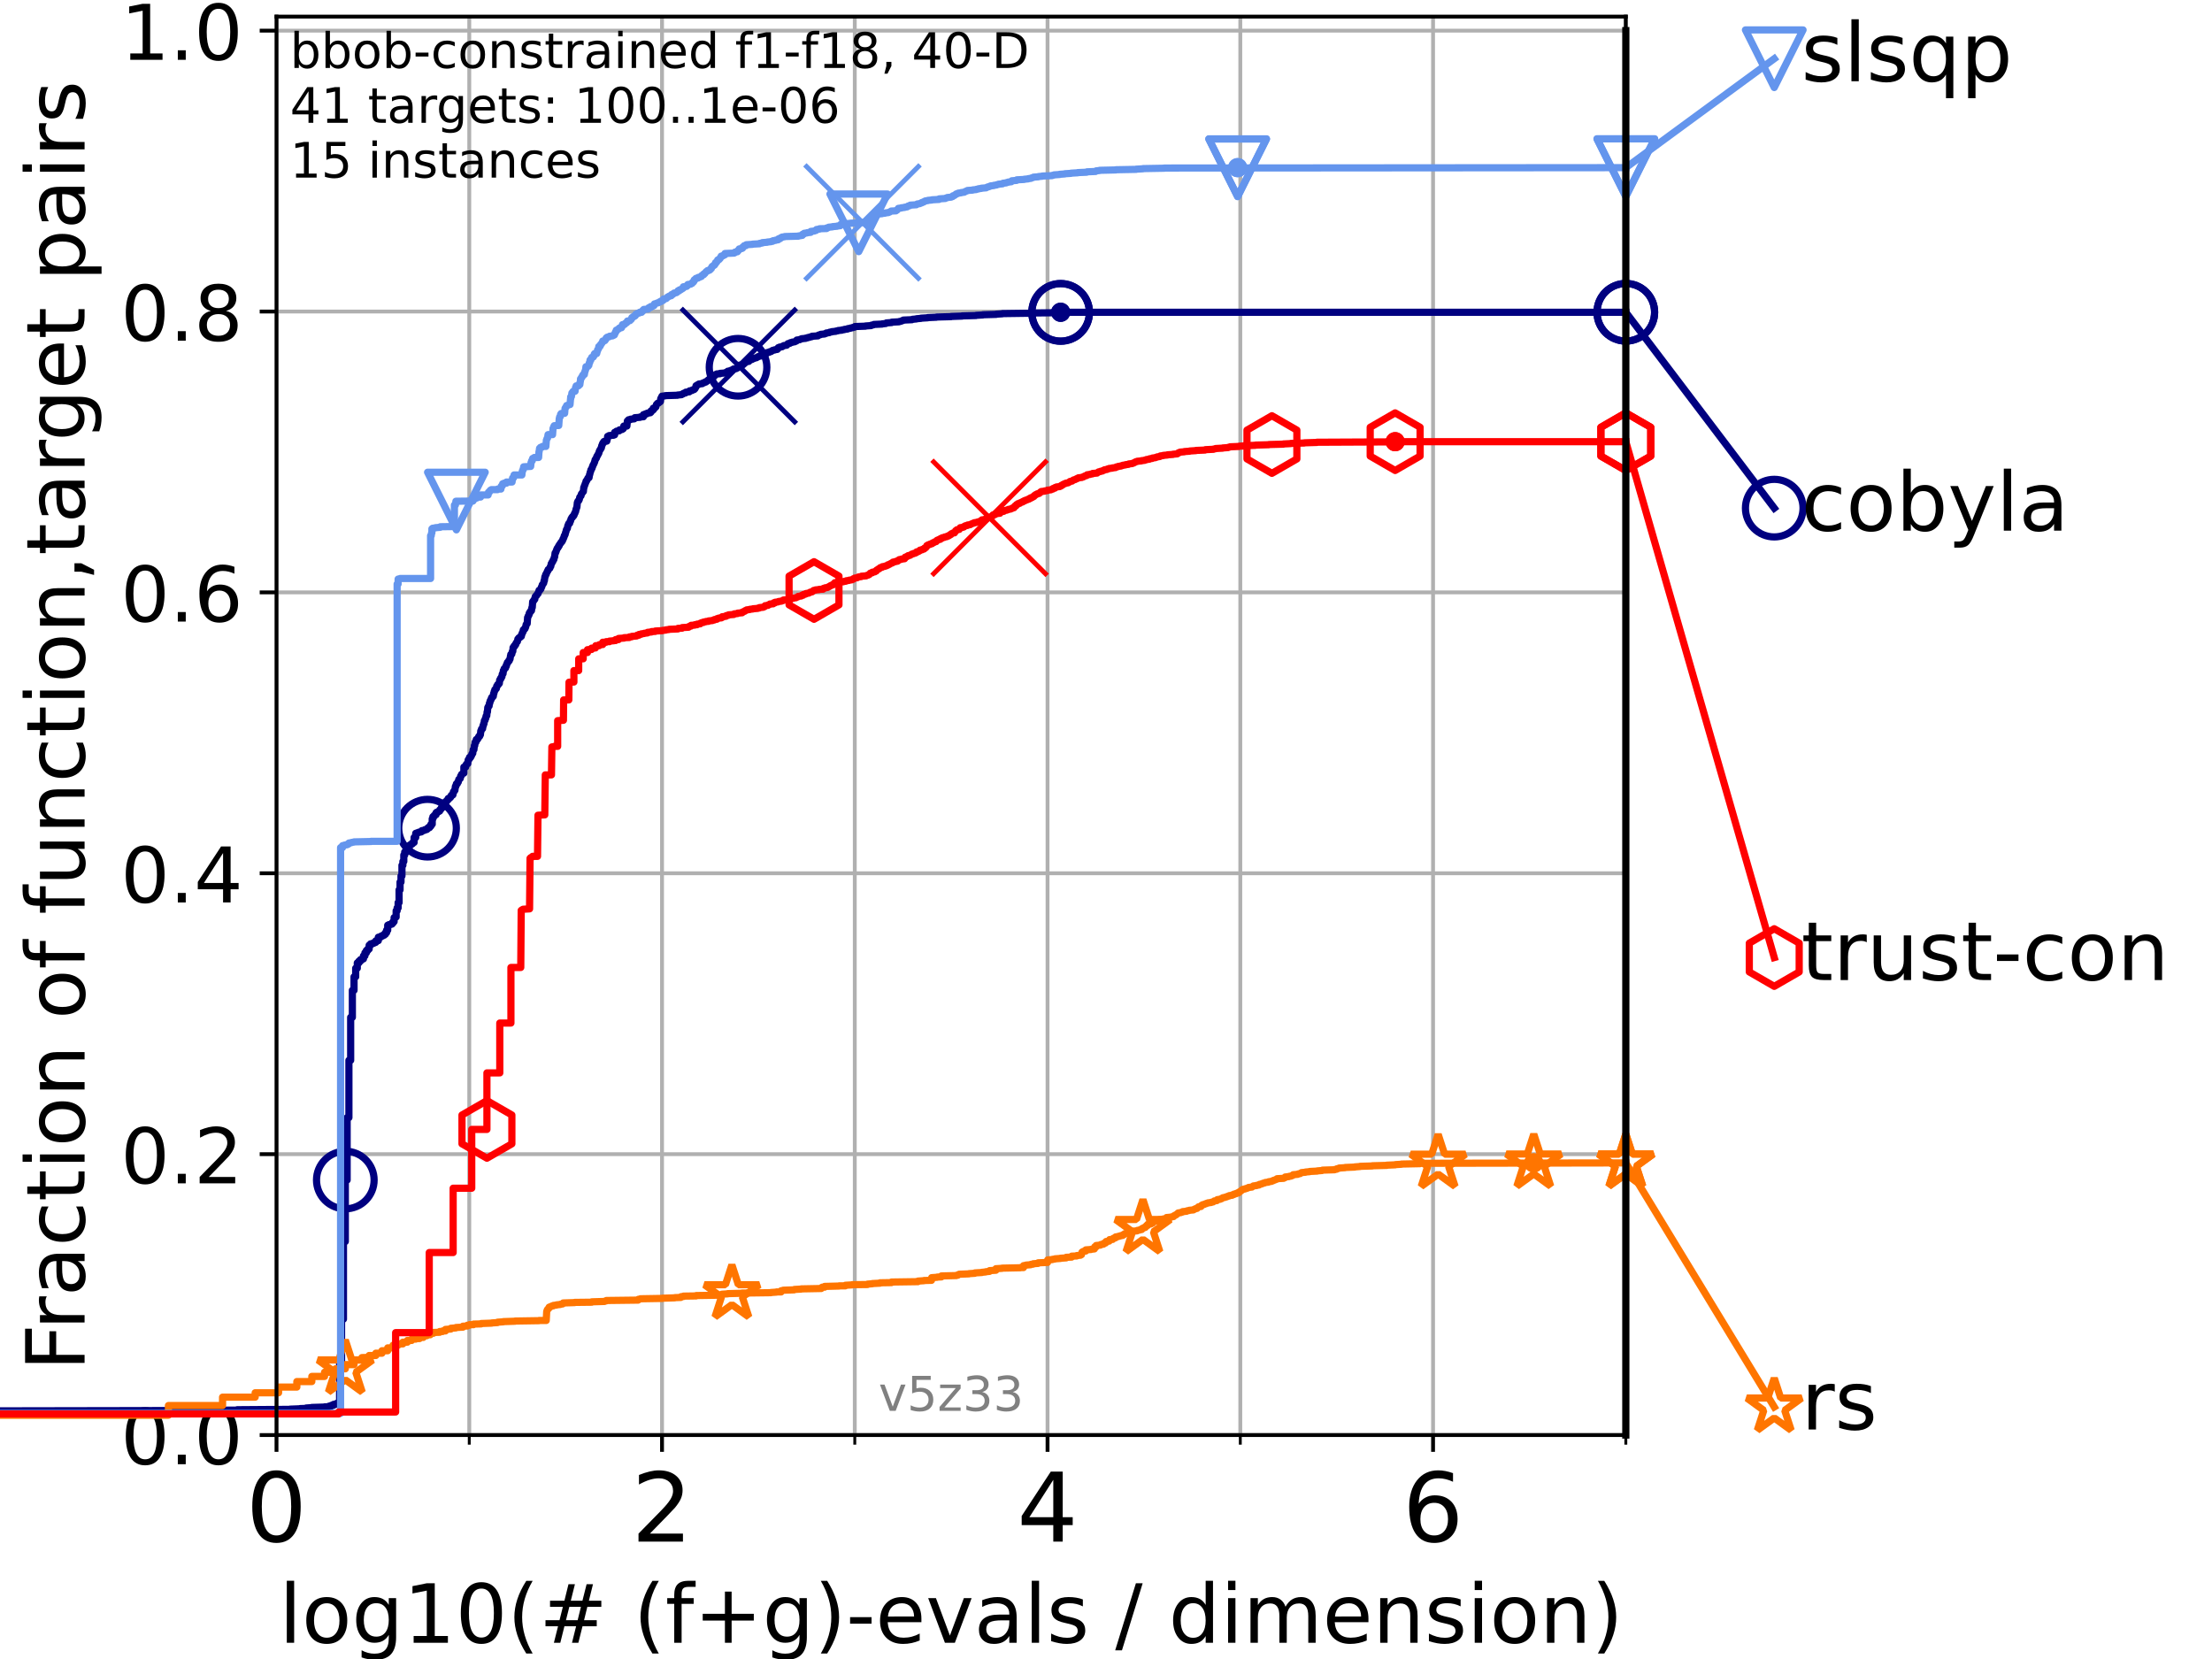 <?xml version="1.0" encoding="utf-8" standalone="no"?>
<!DOCTYPE svg PUBLIC "-//W3C//DTD SVG 1.1//EN"
  "http://www.w3.org/Graphics/SVG/1.1/DTD/svg11.dtd">
<!-- Created with matplotlib (https://matplotlib.org/) -->
<svg height="345.6pt" version="1.1" viewBox="0 0 460.8 345.6" width="460.8pt" xmlns="http://www.w3.org/2000/svg" xmlns:xlink="http://www.w3.org/1999/xlink">
 <defs>
  <style type="text/css">*{stroke-linecap:butt;stroke-linejoin:round;}</style>
 </defs>
 <g id="figure_1">
  <g id="patch_1">
   <path d="M 0 345.6 
L 460.8 345.6 
L 460.8 0 
L 0 0 
z
" style="fill:#ffffff;"/>
  </g>
  <g id="axes_1">
   <g id="patch_2">
    <path d="M 57.6 298.944 
L 338.688 298.944 
L 338.688 3.456 
L 57.6 3.456 
z
" style="fill:#ffffff;"/>
   </g>
   <g id="matplotlib.axis_1">
    <g id="xtick_1">
     <g id="line2d_1">
      <path clip-path="url(#pa6d8d00008)" d="M 57.6 298.944 
L 57.6 3.456 
" style="fill:none;stroke:#b0b0b0;stroke-linecap:square;stroke-width:0.8;"/>
     </g>
     <g id="line2d_2">
      <defs>
       <path d="M 0 0 
L 0 3.5 
" id="m9e98155081" style="stroke:#000000;stroke-width:0.8;"/>
      </defs>
      <g>
       <use style="stroke:#000000;stroke-width:0.8;" x="57.6" xlink:href="#m9e98155081" y="298.944"/>
      </g>
     </g>
     <g id="text_1">
      <!-- 0 -->
      <g transform="translate(51.237 321.141)scale(0.2 -0.2)">
       <defs>
        <path d="M 31.781 66.406 
Q 24.172 66.406 20.328 58.906 
Q 16.5 51.422 16.5 36.375 
Q 16.5 21.391 20.328 13.891 
Q 24.172 6.391 31.781 6.391 
Q 39.453 6.391 43.281 13.891 
Q 47.125 21.391 47.125 36.375 
Q 47.125 51.422 43.281 58.906 
Q 39.453 66.406 31.781 66.406 
z
M 31.781 74.219 
Q 44.047 74.219 50.516 64.516 
Q 56.984 54.828 56.984 36.375 
Q 56.984 17.969 50.516 8.266 
Q 44.047 -1.422 31.781 -1.422 
Q 19.531 -1.422 13.062 8.266 
Q 6.594 17.969 6.594 36.375 
Q 6.594 54.828 13.062 64.516 
Q 19.531 74.219 31.781 74.219 
z
" id="DejaVuSans-48"/>
       </defs>
       <use xlink:href="#DejaVuSans-48"/>
      </g>
     </g>
    </g>
    <g id="xtick_2">
     <g id="line2d_3">
      <path clip-path="url(#pa6d8d00008)" d="M 137.911 298.944 
L 137.911 3.456 
" style="fill:none;stroke:#b0b0b0;stroke-linecap:square;stroke-width:0.8;"/>
     </g>
     <g id="line2d_4">
      <g>
       <use style="stroke:#000000;stroke-width:0.8;" x="137.911" xlink:href="#m9e98155081" y="298.944"/>
      </g>
     </g>
     <g id="text_2">
      <!-- 2 -->
      <g transform="translate(131.548 321.141)scale(0.2 -0.2)">
       <defs>
        <path d="M 19.188 8.297 
L 53.609 8.297 
L 53.609 0 
L 7.328 0 
L 7.328 8.297 
Q 12.938 14.109 22.625 23.891 
Q 32.328 33.688 34.812 36.531 
Q 39.547 41.844 41.422 45.531 
Q 43.312 49.219 43.312 52.781 
Q 43.312 58.594 39.234 62.25 
Q 35.156 65.922 28.609 65.922 
Q 23.969 65.922 18.812 64.312 
Q 13.672 62.703 7.812 59.422 
L 7.812 69.391 
Q 13.766 71.781 18.938 73 
Q 24.125 74.219 28.422 74.219 
Q 39.75 74.219 46.484 68.547 
Q 53.219 62.891 53.219 53.422 
Q 53.219 48.922 51.531 44.891 
Q 49.859 40.875 45.406 35.406 
Q 44.188 33.984 37.641 27.219 
Q 31.109 20.453 19.188 8.297 
z
" id="DejaVuSans-50"/>
       </defs>
       <use xlink:href="#DejaVuSans-50"/>
      </g>
     </g>
    </g>
    <g id="xtick_3">
     <g id="line2d_5">
      <path clip-path="url(#pa6d8d00008)" d="M 218.222 298.944 
L 218.222 3.456 
" style="fill:none;stroke:#b0b0b0;stroke-linecap:square;stroke-width:0.8;"/>
     </g>
     <g id="line2d_6">
      <g>
       <use style="stroke:#000000;stroke-width:0.8;" x="218.222" xlink:href="#m9e98155081" y="298.944"/>
      </g>
     </g>
     <g id="text_3">
      <!-- 4 -->
      <g transform="translate(211.859 321.141)scale(0.2 -0.2)">
       <defs>
        <path d="M 37.797 64.312 
L 12.891 25.391 
L 37.797 25.391 
z
M 35.203 72.906 
L 47.609 72.906 
L 47.609 25.391 
L 58.016 25.391 
L 58.016 17.188 
L 47.609 17.188 
L 47.609 0 
L 37.797 0 
L 37.797 17.188 
L 4.891 17.188 
L 4.891 26.703 
z
" id="DejaVuSans-52"/>
       </defs>
       <use xlink:href="#DejaVuSans-52"/>
      </g>
     </g>
    </g>
    <g id="xtick_4">
     <g id="line2d_7">
      <path clip-path="url(#pa6d8d00008)" d="M 298.533 298.944 
L 298.533 3.456 
" style="fill:none;stroke:#b0b0b0;stroke-linecap:square;stroke-width:0.8;"/>
     </g>
     <g id="line2d_8">
      <g>
       <use style="stroke:#000000;stroke-width:0.8;" x="298.533" xlink:href="#m9e98155081" y="298.944"/>
      </g>
     </g>
     <g id="text_4">
      <!-- 6 -->
      <g transform="translate(292.17 321.141)scale(0.2 -0.2)">
       <defs>
        <path d="M 33.016 40.375 
Q 26.375 40.375 22.484 35.828 
Q 18.609 31.297 18.609 23.391 
Q 18.609 15.531 22.484 10.953 
Q 26.375 6.391 33.016 6.391 
Q 39.656 6.391 43.531 10.953 
Q 47.406 15.531 47.406 23.391 
Q 47.406 31.297 43.531 35.828 
Q 39.656 40.375 33.016 40.375 
z
M 52.594 71.297 
L 52.594 62.312 
Q 48.875 64.062 45.094 64.984 
Q 41.312 65.922 37.594 65.922 
Q 27.828 65.922 22.672 59.328 
Q 17.531 52.734 16.797 39.406 
Q 19.672 43.656 24.016 45.922 
Q 28.375 48.188 33.594 48.188 
Q 44.578 48.188 50.953 41.516 
Q 57.328 34.859 57.328 23.391 
Q 57.328 12.156 50.688 5.359 
Q 44.047 -1.422 33.016 -1.422 
Q 20.359 -1.422 13.672 8.266 
Q 6.984 17.969 6.984 36.375 
Q 6.984 53.656 15.188 63.938 
Q 23.391 74.219 37.203 74.219 
Q 40.922 74.219 44.703 73.484 
Q 48.484 72.75 52.594 71.297 
z
" id="DejaVuSans-54"/>
       </defs>
       <use xlink:href="#DejaVuSans-54"/>
      </g>
     </g>
    </g>
    <g id="xtick_5">
     <g id="line2d_9">
      <path clip-path="url(#pa6d8d00008)" d="M 97.755 298.944 
L 97.755 3.456 
" style="fill:none;stroke:#b0b0b0;stroke-linecap:square;stroke-width:0.8;"/>
     </g>
     <g id="line2d_10">
      <defs>
       <path d="M 0 0 
L 0 2 
" id="m9d0bf29953" style="stroke:#000000;stroke-width:0.6;"/>
      </defs>
      <g>
       <use style="stroke:#000000;stroke-width:0.6;" x="97.755" xlink:href="#m9d0bf29953" y="298.944"/>
      </g>
     </g>
    </g>
    <g id="xtick_6">
     <g id="line2d_11">
      <path clip-path="url(#pa6d8d00008)" d="M 178.066 298.944 
L 178.066 3.456 
" style="fill:none;stroke:#b0b0b0;stroke-linecap:square;stroke-width:0.8;"/>
     </g>
     <g id="line2d_12">
      <g>
       <use style="stroke:#000000;stroke-width:0.6;" x="178.066" xlink:href="#m9d0bf29953" y="298.944"/>
      </g>
     </g>
    </g>
    <g id="xtick_7">
     <g id="line2d_13">
      <path clip-path="url(#pa6d8d00008)" d="M 258.377 298.944 
L 258.377 3.456 
" style="fill:none;stroke:#b0b0b0;stroke-linecap:square;stroke-width:0.8;"/>
     </g>
     <g id="line2d_14">
      <g>
       <use style="stroke:#000000;stroke-width:0.6;" x="258.377" xlink:href="#m9d0bf29953" y="298.944"/>
      </g>
     </g>
    </g>
    <g id="xtick_8">
     <g id="line2d_15">
      <path clip-path="url(#pa6d8d00008)" d="M 338.688 298.944 
L 338.688 3.456 
" style="fill:none;stroke:#b0b0b0;stroke-linecap:square;stroke-width:0.8;"/>
     </g>
     <g id="line2d_16">
      <g>
       <use style="stroke:#000000;stroke-width:0.6;" x="338.688" xlink:href="#m9d0bf29953" y="298.944"/>
      </g>
     </g>
    </g>
    <g id="text_5">
     <!-- log10(# (f+g)-evals / dimension) -->
     <g transform="translate(58.145 342.218)scale(0.17 -0.17)">
      <defs>
       <path d="M 9.422 75.984 
L 18.406 75.984 
L 18.406 0 
L 9.422 0 
z
" id="DejaVuSans-108"/>
       <path d="M 30.609 48.391 
Q 23.391 48.391 19.188 42.75 
Q 14.984 37.109 14.984 27.297 
Q 14.984 17.484 19.156 11.844 
Q 23.344 6.203 30.609 6.203 
Q 37.797 6.203 41.984 11.859 
Q 46.188 17.531 46.188 27.297 
Q 46.188 37.016 41.984 42.703 
Q 37.797 48.391 30.609 48.391 
z
M 30.609 56 
Q 42.328 56 49.016 48.375 
Q 55.719 40.766 55.719 27.297 
Q 55.719 13.875 49.016 6.219 
Q 42.328 -1.422 30.609 -1.422 
Q 18.844 -1.422 12.172 6.219 
Q 5.516 13.875 5.516 27.297 
Q 5.516 40.766 12.172 48.375 
Q 18.844 56 30.609 56 
z
" id="DejaVuSans-111"/>
       <path d="M 45.406 27.984 
Q 45.406 37.75 41.375 43.109 
Q 37.359 48.484 30.078 48.484 
Q 22.859 48.484 18.828 43.109 
Q 14.797 37.75 14.797 27.984 
Q 14.797 18.266 18.828 12.891 
Q 22.859 7.516 30.078 7.516 
Q 37.359 7.516 41.375 12.891 
Q 45.406 18.266 45.406 27.984 
z
M 54.391 6.781 
Q 54.391 -7.172 48.188 -13.984 
Q 42 -20.797 29.203 -20.797 
Q 24.469 -20.797 20.266 -20.094 
Q 16.062 -19.391 12.109 -17.922 
L 12.109 -9.188 
Q 16.062 -11.328 19.922 -12.344 
Q 23.781 -13.375 27.781 -13.375 
Q 36.625 -13.375 41.016 -8.766 
Q 45.406 -4.156 45.406 5.172 
L 45.406 9.625 
Q 42.625 4.781 38.281 2.391 
Q 33.938 0 27.875 0 
Q 17.828 0 11.672 7.656 
Q 5.516 15.328 5.516 27.984 
Q 5.516 40.672 11.672 48.328 
Q 17.828 56 27.875 56 
Q 33.938 56 38.281 53.609 
Q 42.625 51.219 45.406 46.391 
L 45.406 54.688 
L 54.391 54.688 
z
" id="DejaVuSans-103"/>
       <path d="M 12.406 8.297 
L 28.516 8.297 
L 28.516 63.922 
L 10.984 60.406 
L 10.984 69.391 
L 28.422 72.906 
L 38.281 72.906 
L 38.281 8.297 
L 54.391 8.297 
L 54.391 0 
L 12.406 0 
z
" id="DejaVuSans-49"/>
       <path d="M 31 75.875 
Q 24.469 64.656 21.281 53.656 
Q 18.109 42.672 18.109 31.391 
Q 18.109 20.125 21.312 9.062 
Q 24.516 -2 31 -13.188 
L 23.188 -13.188 
Q 15.875 -1.703 12.234 9.375 
Q 8.594 20.453 8.594 31.391 
Q 8.594 42.281 12.203 53.312 
Q 15.828 64.359 23.188 75.875 
z
" id="DejaVuSans-40"/>
       <path d="M 51.125 44 
L 36.922 44 
L 32.812 27.688 
L 47.125 27.688 
z
M 43.797 71.781 
L 38.719 51.516 
L 52.984 51.516 
L 58.109 71.781 
L 65.922 71.781 
L 60.891 51.516 
L 76.125 51.516 
L 76.125 44 
L 58.984 44 
L 54.984 27.688 
L 70.516 27.688 
L 70.516 20.219 
L 53.078 20.219 
L 48 0 
L 40.188 0 
L 45.219 20.219 
L 30.906 20.219 
L 25.875 0 
L 18.016 0 
L 23.094 20.219 
L 7.719 20.219 
L 7.719 27.688 
L 24.906 27.688 
L 29 44 
L 13.281 44 
L 13.281 51.516 
L 30.906 51.516 
L 35.891 71.781 
z
" id="DejaVuSans-35"/>
       <path id="DejaVuSans-32"/>
       <path d="M 37.109 75.984 
L 37.109 68.5 
L 28.516 68.5 
Q 23.688 68.5 21.797 66.547 
Q 19.922 64.594 19.922 59.516 
L 19.922 54.688 
L 34.719 54.688 
L 34.719 47.703 
L 19.922 47.703 
L 19.922 0 
L 10.891 0 
L 10.891 47.703 
L 2.297 47.703 
L 2.297 54.688 
L 10.891 54.688 
L 10.891 58.5 
Q 10.891 67.625 15.141 71.797 
Q 19.391 75.984 28.609 75.984 
z
" id="DejaVuSans-102"/>
       <path d="M 46 62.703 
L 46 35.5 
L 73.188 35.5 
L 73.188 27.203 
L 46 27.203 
L 46 0 
L 37.797 0 
L 37.797 27.203 
L 10.594 27.203 
L 10.594 35.5 
L 37.797 35.5 
L 37.797 62.703 
z
" id="DejaVuSans-43"/>
       <path d="M 8.016 75.875 
L 15.828 75.875 
Q 23.141 64.359 26.781 53.312 
Q 30.422 42.281 30.422 31.391 
Q 30.422 20.453 26.781 9.375 
Q 23.141 -1.703 15.828 -13.188 
L 8.016 -13.188 
Q 14.5 -2 17.703 9.062 
Q 20.906 20.125 20.906 31.391 
Q 20.906 42.672 17.703 53.656 
Q 14.5 64.656 8.016 75.875 
z
" id="DejaVuSans-41"/>
       <path d="M 4.891 31.391 
L 31.203 31.391 
L 31.203 23.391 
L 4.891 23.391 
z
" id="DejaVuSans-45"/>
       <path d="M 56.203 29.594 
L 56.203 25.203 
L 14.891 25.203 
Q 15.484 15.922 20.484 11.062 
Q 25.484 6.203 34.422 6.203 
Q 39.594 6.203 44.453 7.469 
Q 49.312 8.734 54.109 11.281 
L 54.109 2.781 
Q 49.266 0.734 44.188 -0.344 
Q 39.109 -1.422 33.891 -1.422 
Q 20.797 -1.422 13.156 6.188 
Q 5.516 13.812 5.516 26.812 
Q 5.516 40.234 12.766 48.109 
Q 20.016 56 32.328 56 
Q 43.359 56 49.781 48.891 
Q 56.203 41.797 56.203 29.594 
z
M 47.219 32.234 
Q 47.125 39.594 43.094 43.984 
Q 39.062 48.391 32.422 48.391 
Q 24.906 48.391 20.391 44.141 
Q 15.875 39.891 15.188 32.172 
z
" id="DejaVuSans-101"/>
       <path d="M 2.984 54.688 
L 12.5 54.688 
L 29.594 8.797 
L 46.688 54.688 
L 56.203 54.688 
L 35.688 0 
L 23.484 0 
z
" id="DejaVuSans-118"/>
       <path d="M 34.281 27.484 
Q 23.391 27.484 19.188 25 
Q 14.984 22.516 14.984 16.5 
Q 14.984 11.719 18.141 8.906 
Q 21.297 6.109 26.703 6.109 
Q 34.188 6.109 38.703 11.406 
Q 43.219 16.703 43.219 25.484 
L 43.219 27.484 
z
M 52.203 31.203 
L 52.203 0 
L 43.219 0 
L 43.219 8.297 
Q 40.141 3.328 35.547 0.953 
Q 30.953 -1.422 24.312 -1.422 
Q 15.922 -1.422 10.953 3.297 
Q 6 8.016 6 15.922 
Q 6 25.141 12.172 29.828 
Q 18.359 34.516 30.609 34.516 
L 43.219 34.516 
L 43.219 35.406 
Q 43.219 41.609 39.141 45 
Q 35.062 48.391 27.688 48.391 
Q 23 48.391 18.547 47.266 
Q 14.109 46.141 10.016 43.891 
L 10.016 52.203 
Q 14.938 54.109 19.578 55.047 
Q 24.219 56 28.609 56 
Q 40.484 56 46.344 49.844 
Q 52.203 43.703 52.203 31.203 
z
" id="DejaVuSans-97"/>
       <path d="M 44.281 53.078 
L 44.281 44.578 
Q 40.484 46.531 36.375 47.5 
Q 32.281 48.484 27.875 48.484 
Q 21.188 48.484 17.844 46.438 
Q 14.5 44.391 14.5 40.281 
Q 14.5 37.156 16.891 35.375 
Q 19.281 33.594 26.516 31.984 
L 29.594 31.297 
Q 39.156 29.25 43.188 25.516 
Q 47.219 21.781 47.219 15.094 
Q 47.219 7.469 41.188 3.016 
Q 35.156 -1.422 24.609 -1.422 
Q 20.219 -1.422 15.453 -0.562 
Q 10.688 0.297 5.422 2 
L 5.422 11.281 
Q 10.406 8.688 15.234 7.391 
Q 20.062 6.109 24.812 6.109 
Q 31.156 6.109 34.562 8.281 
Q 37.984 10.453 37.984 14.406 
Q 37.984 18.062 35.516 20.016 
Q 33.062 21.969 24.703 23.781 
L 21.578 24.516 
Q 13.234 26.266 9.516 29.906 
Q 5.812 33.547 5.812 39.891 
Q 5.812 47.609 11.281 51.797 
Q 16.75 56 26.812 56 
Q 31.781 56 36.172 55.266 
Q 40.578 54.547 44.281 53.078 
z
" id="DejaVuSans-115"/>
       <path d="M 25.391 72.906 
L 33.688 72.906 
L 8.297 -9.281 
L 0 -9.281 
z
" id="DejaVuSans-47"/>
       <path d="M 45.406 46.391 
L 45.406 75.984 
L 54.391 75.984 
L 54.391 0 
L 45.406 0 
L 45.406 8.203 
Q 42.578 3.328 38.25 0.953 
Q 33.938 -1.422 27.875 -1.422 
Q 17.969 -1.422 11.734 6.484 
Q 5.516 14.406 5.516 27.297 
Q 5.516 40.188 11.734 48.094 
Q 17.969 56 27.875 56 
Q 33.938 56 38.25 53.625 
Q 42.578 51.266 45.406 46.391 
z
M 14.797 27.297 
Q 14.797 17.391 18.875 11.75 
Q 22.953 6.109 30.078 6.109 
Q 37.203 6.109 41.297 11.75 
Q 45.406 17.391 45.406 27.297 
Q 45.406 37.203 41.297 42.844 
Q 37.203 48.484 30.078 48.484 
Q 22.953 48.484 18.875 42.844 
Q 14.797 37.203 14.797 27.297 
z
" id="DejaVuSans-100"/>
       <path d="M 9.422 54.688 
L 18.406 54.688 
L 18.406 0 
L 9.422 0 
z
M 9.422 75.984 
L 18.406 75.984 
L 18.406 64.594 
L 9.422 64.594 
z
" id="DejaVuSans-105"/>
       <path d="M 52 44.188 
Q 55.375 50.25 60.062 53.125 
Q 64.75 56 71.094 56 
Q 79.641 56 84.281 50.016 
Q 88.922 44.047 88.922 33.016 
L 88.922 0 
L 79.891 0 
L 79.891 32.719 
Q 79.891 40.578 77.094 44.375 
Q 74.312 48.188 68.609 48.188 
Q 61.625 48.188 57.562 43.547 
Q 53.516 38.922 53.516 30.906 
L 53.516 0 
L 44.484 0 
L 44.484 32.719 
Q 44.484 40.625 41.703 44.406 
Q 38.922 48.188 33.109 48.188 
Q 26.219 48.188 22.156 43.531 
Q 18.109 38.875 18.109 30.906 
L 18.109 0 
L 9.078 0 
L 9.078 54.688 
L 18.109 54.688 
L 18.109 46.188 
Q 21.188 51.219 25.484 53.609 
Q 29.781 56 35.688 56 
Q 41.656 56 45.828 52.969 
Q 50 49.953 52 44.188 
z
" id="DejaVuSans-109"/>
       <path d="M 54.891 33.016 
L 54.891 0 
L 45.906 0 
L 45.906 32.719 
Q 45.906 40.484 42.875 44.328 
Q 39.844 48.188 33.797 48.188 
Q 26.516 48.188 22.312 43.547 
Q 18.109 38.922 18.109 30.906 
L 18.109 0 
L 9.078 0 
L 9.078 54.688 
L 18.109 54.688 
L 18.109 46.188 
Q 21.344 51.125 25.703 53.562 
Q 30.078 56 35.797 56 
Q 45.219 56 50.047 50.172 
Q 54.891 44.344 54.891 33.016 
z
" id="DejaVuSans-110"/>
      </defs>
      <use xlink:href="#DejaVuSans-108"/>
      <use x="27.783" xlink:href="#DejaVuSans-111"/>
      <use x="88.965" xlink:href="#DejaVuSans-103"/>
      <use x="152.441" xlink:href="#DejaVuSans-49"/>
      <use x="216.064" xlink:href="#DejaVuSans-48"/>
      <use x="279.688" xlink:href="#DejaVuSans-40"/>
      <use x="318.701" xlink:href="#DejaVuSans-35"/>
      <use x="402.49" xlink:href="#DejaVuSans-32"/>
      <use x="434.277" xlink:href="#DejaVuSans-40"/>
      <use x="473.291" xlink:href="#DejaVuSans-102"/>
      <use x="508.496" xlink:href="#DejaVuSans-43"/>
      <use x="592.285" xlink:href="#DejaVuSans-103"/>
      <use x="655.762" xlink:href="#DejaVuSans-41"/>
      <use x="694.775" xlink:href="#DejaVuSans-45"/>
      <use x="730.859" xlink:href="#DejaVuSans-101"/>
      <use x="792.383" xlink:href="#DejaVuSans-118"/>
      <use x="851.562" xlink:href="#DejaVuSans-97"/>
      <use x="912.842" xlink:href="#DejaVuSans-108"/>
      <use x="940.625" xlink:href="#DejaVuSans-115"/>
      <use x="992.725" xlink:href="#DejaVuSans-32"/>
      <use x="1024.512" xlink:href="#DejaVuSans-47"/>
      <use x="1058.203" xlink:href="#DejaVuSans-32"/>
      <use x="1089.99" xlink:href="#DejaVuSans-100"/>
      <use x="1153.467" xlink:href="#DejaVuSans-105"/>
      <use x="1181.25" xlink:href="#DejaVuSans-109"/>
      <use x="1278.662" xlink:href="#DejaVuSans-101"/>
      <use x="1340.186" xlink:href="#DejaVuSans-110"/>
      <use x="1403.564" xlink:href="#DejaVuSans-115"/>
      <use x="1455.664" xlink:href="#DejaVuSans-105"/>
      <use x="1483.447" xlink:href="#DejaVuSans-111"/>
      <use x="1544.629" xlink:href="#DejaVuSans-110"/>
      <use x="1608.008" xlink:href="#DejaVuSans-41"/>
     </g>
    </g>
   </g>
   <g id="matplotlib.axis_2">
    <g id="ytick_1">
     <g id="line2d_17">
      <path clip-path="url(#pa6d8d00008)" d="M 57.6 298.944 
L 338.688 298.944 
" style="fill:none;stroke:#b0b0b0;stroke-linecap:square;stroke-width:0.8;"/>
     </g>
     <g id="line2d_18">
      <defs>
       <path d="M 0 0 
L -3.5 0 
" id="me78494aa59" style="stroke:#000000;stroke-width:0.8;"/>
      </defs>
      <g>
       <use style="stroke:#000000;stroke-width:0.8;" x="57.6" xlink:href="#me78494aa59" y="298.944"/>
      </g>
     </g>
     <g id="text_6">
      <!-- 0.0 -->
      <g transform="translate(25.155 305.023)scale(0.16 -0.16)">
       <defs>
        <path d="M 10.688 12.406 
L 21 12.406 
L 21 0 
L 10.688 0 
z
" id="DejaVuSans-46"/>
       </defs>
       <use xlink:href="#DejaVuSans-48"/>
       <use x="63.623" xlink:href="#DejaVuSans-46"/>
       <use x="95.41" xlink:href="#DejaVuSans-48"/>
      </g>
     </g>
    </g>
    <g id="ytick_2">
     <g id="line2d_19">
      <path clip-path="url(#pa6d8d00008)" d="M 57.6 240.432 
L 338.688 240.432 
" style="fill:none;stroke:#b0b0b0;stroke-linecap:square;stroke-width:0.8;"/>
     </g>
     <g id="line2d_20">
      <g>
       <use style="stroke:#000000;stroke-width:0.8;" x="57.6" xlink:href="#me78494aa59" y="240.432"/>
      </g>
     </g>
     <g id="text_7">
      <!-- 0.2 -->
      <g transform="translate(25.155 246.51)scale(0.16 -0.16)">
       <use xlink:href="#DejaVuSans-48"/>
       <use x="63.623" xlink:href="#DejaVuSans-46"/>
       <use x="95.41" xlink:href="#DejaVuSans-50"/>
      </g>
     </g>
    </g>
    <g id="ytick_3">
     <g id="line2d_21">
      <path clip-path="url(#pa6d8d00008)" d="M 57.6 181.919 
L 338.688 181.919 
" style="fill:none;stroke:#b0b0b0;stroke-linecap:square;stroke-width:0.8;"/>
     </g>
     <g id="line2d_22">
      <g>
       <use style="stroke:#000000;stroke-width:0.8;" x="57.6" xlink:href="#me78494aa59" y="181.919"/>
      </g>
     </g>
     <g id="text_8">
      <!-- 0.4 -->
      <g transform="translate(25.155 187.998)scale(0.16 -0.16)">
       <use xlink:href="#DejaVuSans-48"/>
       <use x="63.623" xlink:href="#DejaVuSans-46"/>
       <use x="95.41" xlink:href="#DejaVuSans-52"/>
      </g>
     </g>
    </g>
    <g id="ytick_4">
     <g id="line2d_23">
      <path clip-path="url(#pa6d8d00008)" d="M 57.6 123.407 
L 338.688 123.407 
" style="fill:none;stroke:#b0b0b0;stroke-linecap:square;stroke-width:0.8;"/>
     </g>
     <g id="line2d_24">
      <g>
       <use style="stroke:#000000;stroke-width:0.8;" x="57.6" xlink:href="#me78494aa59" y="123.407"/>
      </g>
     </g>
     <g id="text_9">
      <!-- 0.6 -->
      <g transform="translate(25.155 129.485)scale(0.16 -0.16)">
       <use xlink:href="#DejaVuSans-48"/>
       <use x="63.623" xlink:href="#DejaVuSans-46"/>
       <use x="95.41" xlink:href="#DejaVuSans-54"/>
      </g>
     </g>
    </g>
    <g id="ytick_5">
     <g id="line2d_25">
      <path clip-path="url(#pa6d8d00008)" d="M 57.6 64.894 
L 338.688 64.894 
" style="fill:none;stroke:#b0b0b0;stroke-linecap:square;stroke-width:0.8;"/>
     </g>
     <g id="line2d_26">
      <g>
       <use style="stroke:#000000;stroke-width:0.8;" x="57.6" xlink:href="#me78494aa59" y="64.894"/>
      </g>
     </g>
     <g id="text_10">
      <!-- 0.8 -->
      <g transform="translate(25.155 70.973)scale(0.16 -0.16)">
       <defs>
        <path d="M 31.781 34.625 
Q 24.75 34.625 20.719 30.859 
Q 16.703 27.094 16.703 20.516 
Q 16.703 13.922 20.719 10.156 
Q 24.75 6.391 31.781 6.391 
Q 38.812 6.391 42.859 10.172 
Q 46.922 13.969 46.922 20.516 
Q 46.922 27.094 42.891 30.859 
Q 38.875 34.625 31.781 34.625 
z
M 21.922 38.812 
Q 15.578 40.375 12.031 44.719 
Q 8.5 49.078 8.5 55.328 
Q 8.5 64.062 14.719 69.141 
Q 20.953 74.219 31.781 74.219 
Q 42.672 74.219 48.875 69.141 
Q 55.078 64.062 55.078 55.328 
Q 55.078 49.078 51.531 44.719 
Q 48 40.375 41.703 38.812 
Q 48.828 37.156 52.797 32.312 
Q 56.781 27.484 56.781 20.516 
Q 56.781 9.906 50.312 4.234 
Q 43.844 -1.422 31.781 -1.422 
Q 19.734 -1.422 13.25 4.234 
Q 6.781 9.906 6.781 20.516 
Q 6.781 27.484 10.781 32.312 
Q 14.797 37.156 21.922 38.812 
z
M 18.312 54.391 
Q 18.312 48.734 21.844 45.562 
Q 25.391 42.391 31.781 42.391 
Q 38.141 42.391 41.719 45.562 
Q 45.312 48.734 45.312 54.391 
Q 45.312 60.062 41.719 63.234 
Q 38.141 66.406 31.781 66.406 
Q 25.391 66.406 21.844 63.234 
Q 18.312 60.062 18.312 54.391 
z
" id="DejaVuSans-56"/>
       </defs>
       <use xlink:href="#DejaVuSans-48"/>
       <use x="63.623" xlink:href="#DejaVuSans-46"/>
       <use x="95.41" xlink:href="#DejaVuSans-56"/>
      </g>
     </g>
    </g>
    <g id="ytick_6">
     <g id="line2d_27">
      <path clip-path="url(#pa6d8d00008)" d="M 57.6 6.382 
L 338.688 6.382 
" style="fill:none;stroke:#b0b0b0;stroke-linecap:square;stroke-width:0.8;"/>
     </g>
     <g id="line2d_28">
      <g>
       <use style="stroke:#000000;stroke-width:0.8;" x="57.6" xlink:href="#me78494aa59" y="6.382"/>
      </g>
     </g>
     <g id="text_11">
      <!-- 1.0 -->
      <g transform="translate(25.155 12.46)scale(0.16 -0.16)">
       <use xlink:href="#DejaVuSans-49"/>
       <use x="63.623" xlink:href="#DejaVuSans-46"/>
       <use x="95.41" xlink:href="#DejaVuSans-48"/>
      </g>
     </g>
    </g>
    <g id="text_12">
     <!-- Fraction of function,target pairs -->
     <g transform="translate(17.62 285.585)rotate(-90)scale(0.17 -0.17)">
      <defs>
       <path d="M 9.812 72.906 
L 51.703 72.906 
L 51.703 64.594 
L 19.672 64.594 
L 19.672 43.109 
L 48.578 43.109 
L 48.578 34.812 
L 19.672 34.812 
L 19.672 0 
L 9.812 0 
z
" id="DejaVuSans-70"/>
       <path d="M 41.109 46.297 
Q 39.594 47.172 37.812 47.578 
Q 36.031 48 33.891 48 
Q 26.266 48 22.188 43.047 
Q 18.109 38.094 18.109 28.812 
L 18.109 0 
L 9.078 0 
L 9.078 54.688 
L 18.109 54.688 
L 18.109 46.188 
Q 20.953 51.172 25.484 53.578 
Q 30.031 56 36.531 56 
Q 37.453 56 38.578 55.875 
Q 39.703 55.766 41.062 55.516 
z
" id="DejaVuSans-114"/>
       <path d="M 48.781 52.594 
L 48.781 44.188 
Q 44.969 46.297 41.141 47.344 
Q 37.312 48.391 33.406 48.391 
Q 24.656 48.391 19.812 42.844 
Q 14.984 37.312 14.984 27.297 
Q 14.984 17.281 19.812 11.734 
Q 24.656 6.203 33.406 6.203 
Q 37.312 6.203 41.141 7.25 
Q 44.969 8.297 48.781 10.406 
L 48.781 2.094 
Q 45.016 0.344 40.984 -0.531 
Q 36.969 -1.422 32.422 -1.422 
Q 20.062 -1.422 12.781 6.344 
Q 5.516 14.109 5.516 27.297 
Q 5.516 40.672 12.859 48.328 
Q 20.219 56 33.016 56 
Q 37.156 56 41.109 55.141 
Q 45.062 54.297 48.781 52.594 
z
" id="DejaVuSans-99"/>
       <path d="M 18.312 70.219 
L 18.312 54.688 
L 36.812 54.688 
L 36.812 47.703 
L 18.312 47.703 
L 18.312 18.016 
Q 18.312 11.328 20.141 9.422 
Q 21.969 7.516 27.594 7.516 
L 36.812 7.516 
L 36.812 0 
L 27.594 0 
Q 17.188 0 13.234 3.875 
Q 9.281 7.766 9.281 18.016 
L 9.281 47.703 
L 2.688 47.703 
L 2.688 54.688 
L 9.281 54.688 
L 9.281 70.219 
z
" id="DejaVuSans-116"/>
       <path d="M 8.5 21.578 
L 8.5 54.688 
L 17.484 54.688 
L 17.484 21.922 
Q 17.484 14.156 20.5 10.266 
Q 23.531 6.391 29.594 6.391 
Q 36.859 6.391 41.078 11.031 
Q 45.312 15.672 45.312 23.688 
L 45.312 54.688 
L 54.297 54.688 
L 54.297 0 
L 45.312 0 
L 45.312 8.406 
Q 42.047 3.422 37.719 1 
Q 33.406 -1.422 27.688 -1.422 
Q 18.266 -1.422 13.375 4.438 
Q 8.5 10.297 8.5 21.578 
z
M 31.109 56 
z
" id="DejaVuSans-117"/>
       <path d="M 11.719 12.406 
L 22.016 12.406 
L 22.016 4 
L 14.016 -11.625 
L 7.719 -11.625 
L 11.719 4 
z
" id="DejaVuSans-44"/>
       <path d="M 18.109 8.203 
L 18.109 -20.797 
L 9.078 -20.797 
L 9.078 54.688 
L 18.109 54.688 
L 18.109 46.391 
Q 20.953 51.266 25.266 53.625 
Q 29.594 56 35.594 56 
Q 45.562 56 51.781 48.094 
Q 58.016 40.188 58.016 27.297 
Q 58.016 14.406 51.781 6.484 
Q 45.562 -1.422 35.594 -1.422 
Q 29.594 -1.422 25.266 0.953 
Q 20.953 3.328 18.109 8.203 
z
M 48.688 27.297 
Q 48.688 37.203 44.609 42.844 
Q 40.531 48.484 33.406 48.484 
Q 26.266 48.484 22.188 42.844 
Q 18.109 37.203 18.109 27.297 
Q 18.109 17.391 22.188 11.75 
Q 26.266 6.109 33.406 6.109 
Q 40.531 6.109 44.609 11.75 
Q 48.688 17.391 48.688 27.297 
z
" id="DejaVuSans-112"/>
      </defs>
      <use xlink:href="#DejaVuSans-70"/>
      <use x="50.27" xlink:href="#DejaVuSans-114"/>
      <use x="91.383" xlink:href="#DejaVuSans-97"/>
      <use x="152.662" xlink:href="#DejaVuSans-99"/>
      <use x="207.643" xlink:href="#DejaVuSans-116"/>
      <use x="246.852" xlink:href="#DejaVuSans-105"/>
      <use x="274.635" xlink:href="#DejaVuSans-111"/>
      <use x="335.816" xlink:href="#DejaVuSans-110"/>
      <use x="399.195" xlink:href="#DejaVuSans-32"/>
      <use x="430.982" xlink:href="#DejaVuSans-111"/>
      <use x="492.164" xlink:href="#DejaVuSans-102"/>
      <use x="527.369" xlink:href="#DejaVuSans-32"/>
      <use x="559.156" xlink:href="#DejaVuSans-102"/>
      <use x="594.361" xlink:href="#DejaVuSans-117"/>
      <use x="657.74" xlink:href="#DejaVuSans-110"/>
      <use x="721.119" xlink:href="#DejaVuSans-99"/>
      <use x="776.1" xlink:href="#DejaVuSans-116"/>
      <use x="815.309" xlink:href="#DejaVuSans-105"/>
      <use x="843.092" xlink:href="#DejaVuSans-111"/>
      <use x="904.273" xlink:href="#DejaVuSans-110"/>
      <use x="967.652" xlink:href="#DejaVuSans-44"/>
      <use x="999.439" xlink:href="#DejaVuSans-116"/>
      <use x="1038.648" xlink:href="#DejaVuSans-97"/>
      <use x="1099.928" xlink:href="#DejaVuSans-114"/>
      <use x="1139.291" xlink:href="#DejaVuSans-103"/>
      <use x="1202.768" xlink:href="#DejaVuSans-101"/>
      <use x="1264.291" xlink:href="#DejaVuSans-116"/>
      <use x="1303.5" xlink:href="#DejaVuSans-32"/>
      <use x="1335.287" xlink:href="#DejaVuSans-112"/>
      <use x="1398.764" xlink:href="#DejaVuSans-97"/>
      <use x="1460.043" xlink:href="#DejaVuSans-105"/>
      <use x="1487.826" xlink:href="#DejaVuSans-114"/>
      <use x="1528.939" xlink:href="#DejaVuSans-115"/>
     </g>
    </g>
   </g>
   <g id="line2d_29">
    <defs>
     <path d="M 0 1.5 
C 0.398 1.5 0.779 1.342 1.061 1.061 
C 1.342 0.779 1.5 0.398 1.5 0 
C 1.5 -0.398 1.342 -0.779 1.061 -1.061 
C 0.779 -1.342 0.398 -1.5 0 -1.5 
C -0.398 -1.5 -0.779 -1.342 -1.061 -1.061 
C -1.342 -0.779 -1.5 -0.398 -1.5 0 
C -1.5 0.398 -1.342 0.779 -1.061 1.061 
C -0.779 1.342 -0.398 1.5 0 1.5 
z
" id="mdd17a1bc89" style="stroke:#000080;"/>
    </defs>
    <g>
     <use style="fill:#000080;stroke:#000080;" x="220.953" xlink:href="#mdd17a1bc89" y="65.053"/>
     <use style="fill:#000080;stroke:#000080;" x="220.953" xlink:href="#mdd17a1bc89" y="65.053"/>
    </g>
   </g>
   <g id="line2d_30">
    <path d="M -1 293.909 
L 42.678 293.83 
L 42.678 293.79 
L 49.403 293.751 
L 49.403 293.672 
L 60.412 293.592 
L 60.412 293.553 
L 62.508 293.473 
L 62.508 293.434 
L 63.777 293.394 
L 63.777 293.315 
L 64.959 293.235 
L 64.959 293.196 
L 67.607 293.117 
L 67.607 293.077 
L 68.562 293.037 
L 68.562 292.918 
L 69.021 292.918 
L 69.021 292.76 
L 69.469 292.76 
L 69.469 292.562 
L 69.905 292.562 
L 69.905 292.443 
L 70.33 292.443 
L 70.33 292.244 
L 70.745 292.244 
L 70.745 284.078 
L 71.151 284.078 
L 71.151 274.802 
L 71.547 274.802 
L 71.547 258.627 
L 71.935 258.627 
L 71.935 245.823 
L 72.314 245.823 
L 72.314 232.82 
L 72.685 232.82 
L 72.685 220.888 
L 73.048 220.888 
L 73.048 211.928 
L 73.404 211.928 
L 73.404 206.299 
L 73.753 206.299 
L 73.753 203.485 
L 74.095 203.485 
L 74.095 201.701 
L 74.43 201.701 
L 74.43 200.591 
L 74.759 200.591 
L 74.759 200.234 
L 75.082 200.234 
L 75.082 199.917 
L 75.399 199.917 
L 75.399 199.758 
L 75.711 199.758 
L 75.711 199.124 
L 76.017 199.124 
L 76.017 198.49 
L 76.317 198.49 
L 76.317 198.014 
L 76.613 198.014 
L 76.613 197.697 
L 76.904 197.697 
L 76.904 196.904 
L 77.19 196.904 
L 77.19 196.626 
L 77.748 196.547 
L 77.748 196.428 
L 78.02 196.428 
L 78.02 196.309 
L 78.289 196.309 
L 78.289 195.992 
L 78.813 195.953 
L 78.813 195.239 
L 79.322 195.199 
L 79.322 195.041 
L 79.571 195.041 
L 79.571 194.922 
L 79.817 194.922 
L 79.817 194.803 
L 80.059 194.803 
L 80.059 194.605 
L 80.298 194.605 
L 80.298 194.288 
L 80.534 194.288 
L 80.534 193.772 
L 80.766 193.772 
L 80.766 192.741 
L 80.996 192.741 
L 80.996 192.623 
L 81.446 192.583 
L 81.446 192.504 
L 81.667 192.504 
L 81.667 192.266 
L 81.885 192.266 
L 81.885 191.988 
L 82.1 191.988 
L 82.1 191.156 
L 82.313 191.156 
L 82.313 191.037 
L 82.523 191.037 
L 82.523 189.729 
L 82.73 189.729 
L 82.73 189.134 
L 82.936 189.134 
L 82.936 188.024 
L 83.138 188.024 
L 83.138 185.368 
L 83.339 185.368 
L 83.339 183.743 
L 83.537 183.743 
L 83.537 182.474 
L 83.733 182.474 
L 83.733 180.254 
L 83.927 180.254 
L 83.927 179.461 
L 84.118 179.461 
L 84.118 178.113 
L 84.308 178.113 
L 84.308 177.479 
L 84.681 177.479 
L 84.681 176.607 
L 85.226 176.607 
L 85.226 176.131 
L 85.404 176.131 
L 85.404 176.012 
L 85.58 176.012 
L 85.58 175.893 
L 85.754 175.893 
L 85.754 175.774 
L 85.927 175.774 
L 85.927 175.576 
L 86.267 175.497 
L 86.267 174.466 
L 86.601 174.466 
L 86.601 173.594 
L 86.929 173.515 
L 86.929 173.475 
L 87.25 173.436 
L 87.25 173.356 
L 87.721 173.317 
L 87.721 173.237 
L 87.876 173.237 
L 87.876 173.039 
L 88.48 172.96 
L 88.48 172.841 
L 88.92 172.801 
L 88.92 172.682 
L 89.064 172.682 
L 89.064 172.524 
L 89.207 172.524 
L 89.207 172.405 
L 89.489 172.405 
L 89.489 172.167 
L 89.767 172.088 
L 89.767 171.731 
L 90.04 171.691 
L 90.04 170.581 
L 90.176 170.581 
L 90.176 170.145 
L 90.443 170.066 
L 90.443 169.868 
L 90.575 169.868 
L 90.575 169.749 
L 90.836 169.709 
L 90.836 169.313 
L 90.966 169.313 
L 90.966 169.194 
L 91.347 169.114 
L 91.347 169.035 
L 91.597 168.956 
L 91.597 168.718 
L 91.721 168.718 
L 91.721 168.599 
L 91.844 168.599 
L 91.844 168.441 
L 91.966 168.441 
L 91.966 168.203 
L 92.207 168.203 
L 92.207 168.004 
L 92.563 167.965 
L 92.563 167.291 
L 92.68 167.291 
L 92.68 167.132 
L 92.912 167.132 
L 92.912 166.934 
L 93.027 166.934 
L 93.027 166.815 
L 93.141 166.815 
L 93.141 166.696 
L 93.254 166.696 
L 93.254 166.577 
L 93.366 166.577 
L 93.366 166.34 
L 93.7 166.26 
L 93.809 166.022 
L 93.918 166.022 
L 94.027 165.666 
L 94.348 165.586 
L 94.453 164.952 
L 94.558 164.952 
L 94.663 164.635 
L 94.767 164.635 
L 94.87 163.802 
L 94.972 163.802 
L 95.074 163.287 
L 95.277 163.247 
L 95.377 162.891 
L 95.476 162.891 
L 95.576 162.375 
L 95.674 162.375 
L 95.772 162.177 
L 95.87 162.177 
L 95.966 161.662 
L 96.063 161.662 
L 96.159 161.305 
L 96.254 161.305 
L 96.349 161.146 
L 96.63 161.067 
L 96.63 159.798 
L 96.998 159.798 
L 97.089 159.323 
L 97.179 159.323 
L 97.179 159.164 
L 97.448 159.085 
L 97.536 158.292 
L 97.624 158.292 
L 97.712 158.094 
L 97.799 158.094 
L 97.799 157.777 
L 98.058 157.737 
L 98.143 157.42 
L 98.229 157.42 
L 98.313 157.023 
L 98.481 156.944 
L 98.565 156.191 
L 98.73 156.151 
L 98.813 155.319 
L 98.895 155.319 
L 98.976 154.605 
L 99.138 154.605 
L 99.218 154.05 
L 99.457 154.05 
L 99.536 153.812 
L 99.615 153.812 
L 99.693 153.495 
L 99.771 153.495 
L 99.771 153.376 
L 99.925 153.376 
L 100.002 153.059 
L 100.079 153.059 
L 100.155 152.266 
L 100.231 152.266 
L 100.306 151.87 
L 100.531 151.791 
L 100.605 151.196 
L 100.679 151.196 
L 100.752 150.76 
L 100.826 150.76 
L 100.899 150.126 
L 101.044 150.046 
L 101.116 149.65 
L 101.187 149.65 
L 101.259 149.174 
L 101.401 149.095 
L 101.472 148.302 
L 101.542 148.302 
L 101.612 147.39 
L 101.682 147.39 
L 101.751 147.113 
L 101.889 147.073 
L 101.958 146.479 
L 102.026 146.479 
L 102.095 146.042 
L 102.162 146.042 
L 102.23 145.765 
L 102.297 145.765 
L 102.364 145.448 
L 102.431 145.448 
L 102.431 145.289 
L 102.564 145.289 
L 102.63 145.091 
L 102.761 145.051 
L 102.827 144.457 
L 102.892 144.457 
L 102.957 144.021 
L 103.021 144.021 
L 103.086 143.664 
L 103.214 143.664 
L 103.277 143.505 
L 103.404 143.426 
L 103.467 142.95 
L 103.592 142.911 
L 103.654 142.633 
L 103.84 142.594 
L 103.901 142.356 
L 104.023 142.356 
L 104.084 141.682 
L 104.205 141.603 
L 104.265 141.325 
L 104.385 141.325 
L 104.444 141.048 
L 104.563 140.968 
L 104.622 140.453 
L 104.681 140.453 
L 104.681 140.334 
L 104.797 140.334 
L 104.855 139.7 
L 104.971 139.62 
L 105.029 139.303 
L 105.2 139.224 
L 105.2 139.145 
L 105.314 139.145 
L 105.37 138.788 
L 105.482 138.748 
L 105.538 138.391 
L 105.594 138.391 
L 105.705 137.995 
L 105.87 137.916 
L 105.979 137.638 
L 106.088 137.638 
L 106.195 137.281 
L 106.249 137.281 
L 106.356 136.568 
L 106.409 136.568 
L 106.409 136.33 
L 106.62 136.251 
L 106.725 135.696 
L 106.829 135.656 
L 106.88 134.903 
L 107.035 134.824 
L 107.086 134.586 
L 107.239 134.586 
L 107.339 134.269 
L 107.44 134.269 
L 107.54 133.912 
L 107.639 133.833 
L 107.738 133.634 
L 107.787 133.634 
L 107.884 133.119 
L 108.03 133.04 
L 108.079 132.881 
L 108.318 132.802 
L 108.413 132.604 
L 108.601 132.564 
L 108.695 132.088 
L 108.741 132.088 
L 108.834 131.771 
L 108.926 131.692 
L 109.018 131.216 
L 109.2 131.177 
L 109.245 130.978 
L 109.38 130.939 
L 109.469 130.622 
L 109.513 130.622 
L 109.602 130.106 
L 109.69 130.027 
L 109.734 129.908 
L 109.822 129.908 
L 109.909 128.639 
L 109.952 128.639 
L 110.039 128.322 
L 110.082 128.322 
L 110.167 128.084 
L 110.21 128.084 
L 110.253 127.728 
L 110.38 127.648 
L 110.422 127.45 
L 110.548 127.41 
L 110.59 127.212 
L 110.715 127.212 
L 110.798 126.578 
L 110.88 126.538 
L 110.962 125.349 
L 111.084 125.309 
L 111.165 125.072 
L 111.286 124.992 
L 111.326 124.834 
L 111.406 124.834 
L 111.486 124.318 
L 111.565 124.239 
L 111.604 124.16 
L 111.761 124.08 
L 111.839 123.882 
L 111.917 123.843 
L 111.994 123.684 
L 112.071 123.684 
L 112.148 123.407 
L 112.186 123.407 
L 112.262 123.089 
L 112.3 123.089 
L 112.3 122.971 
L 112.525 122.891 
L 112.6 122.772 
L 112.674 122.693 
L 112.785 122.297 
L 112.859 122.257 
L 112.968 121.821 
L 113.077 121.742 
L 113.186 121.543 
L 113.258 121.464 
L 113.329 120.988 
L 113.4 120.988 
L 113.507 120.156 
L 113.577 120.116 
L 113.682 119.68 
L 113.787 119.641 
L 113.891 119.284 
L 113.96 119.204 
L 114.063 118.927 
L 114.131 118.927 
L 114.199 118.649 
L 114.335 118.57 
L 114.436 118.451 
L 114.536 118.372 
L 114.636 118.055 
L 114.735 117.976 
L 114.833 117.421 
L 114.931 117.381 
L 115.029 117.064 
L 115.158 116.984 
L 115.254 116.628 
L 115.381 116.548 
L 115.476 116.073 
L 115.539 116.033 
L 115.633 115.201 
L 115.758 115.121 
L 115.851 114.804 
L 115.882 114.804 
L 115.974 114.447 
L 116.035 114.368 
L 116.066 114.249 
L 116.187 114.17 
L 116.278 113.932 
L 116.368 113.892 
L 116.398 113.694 
L 116.488 113.694 
L 116.577 113.417 
L 116.666 113.337 
L 116.754 113.179 
L 116.812 113.139 
L 116.9 112.941 
L 117.045 112.862 
L 117.131 112.663 
L 117.188 112.624 
L 117.274 112.307 
L 117.359 112.227 
L 117.444 111.95 
L 117.472 111.95 
L 117.556 111.593 
L 117.612 111.593 
L 117.696 111.355 
L 117.724 111.355 
L 117.834 110.88 
L 117.889 110.8 
L 117.999 110.325 
L 118.054 110.245 
L 118.162 110.087 
L 118.189 110.087 
L 118.297 109.492 
L 118.351 109.452 
L 118.457 109.096 
L 118.669 109.016 
L 118.774 108.58 
L 118.852 108.541 
L 118.956 108.105 
L 119.007 108.065 
L 119.11 107.827 
L 119.238 107.787 
L 119.288 107.589 
L 119.465 107.51 
L 119.565 107.312 
L 119.59 107.312 
L 119.665 106.995 
L 119.764 106.915 
L 119.862 106.598 
L 119.911 106.558 
L 120.009 106.043 
L 120.058 106.003 
L 120.154 105.647 
L 120.179 105.647 
L 120.275 104.656 
L 120.323 104.576 
L 120.418 104.378 
L 120.56 104.299 
L 120.654 104.061 
L 120.678 104.061 
L 120.771 103.585 
L 120.841 103.506 
L 120.91 103.387 
L 121.025 103.308 
L 121.117 102.911 
L 121.185 102.872 
L 121.276 102.673 
L 121.366 102.594 
L 121.434 102.475 
L 121.523 102.396 
L 121.612 101.524 
L 121.679 101.484 
L 121.767 101.127 
L 121.833 101.048 
L 121.942 100.652 
L 122.008 100.572 
L 122.094 100.216 
L 122.202 100.176 
L 122.287 99.938 
L 122.373 99.859 
L 122.479 99.581 
L 122.709 99.502 
L 122.813 98.868 
L 122.855 98.828 
L 122.958 98.352 
L 123.019 98.273 
L 123.101 97.877 
L 123.182 97.837 
L 123.284 97.56 
L 123.324 97.56 
L 123.424 97.203 
L 123.464 97.163 
L 123.524 96.925 
L 123.603 96.846 
L 123.702 96.608 
L 123.761 96.529 
L 123.859 96.212 
L 123.879 96.212 
L 123.976 95.776 
L 124.072 95.696 
L 124.149 95.498 
L 124.245 95.419 
L 124.34 95.062 
L 124.435 94.983 
L 124.529 94.745 
L 124.585 94.705 
L 124.66 94.507 
L 124.735 94.428 
L 124.846 93.992 
L 124.901 93.912 
L 125.011 93.675 
L 125.102 93.595 
L 125.193 93.357 
L 125.265 93.318 
L 125.354 92.842 
L 125.408 92.802 
L 125.497 92.485 
L 125.55 92.485 
L 125.604 92.247 
L 125.762 92.208 
L 125.814 91.97 
L 126.414 91.891 
L 126.482 91.455 
L 126.532 91.455 
L 126.582 90.9 
L 126.847 90.82 
L 126.88 90.741 
L 127.823 90.662 
L 127.885 90.583 
L 128.039 90.583 
L 128.039 90.067 
L 128.328 89.988 
L 128.419 89.829 
L 128.995 89.75 
L 129.039 89.552 
L 129.595 89.473 
L 129.679 89.393 
L 129.833 89.314 
L 129.943 88.759 
L 130.592 88.759 
L 130.698 87.689 
L 130.842 87.609 
L 130.933 87.451 
L 131.332 87.411 
L 131.332 87.332 
L 132.127 87.253 
L 132.236 87.015 
L 133.347 86.935 
L 133.347 86.856 
L 134.036 86.816 
L 134.036 86.38 
L 134.445 86.341 
L 134.445 86.222 
L 134.792 86.182 
L 134.844 86.063 
L 135.477 85.984 
L 135.507 85.865 
L 135.607 85.865 
L 135.627 85.588 
L 135.834 85.588 
L 135.834 85.469 
L 136.088 85.389 
L 136.088 85.033 
L 136.419 84.993 
L 136.523 84.755 
L 136.641 84.755 
L 136.743 84.279 
L 136.873 84.2 
L 136.947 84.041 
L 137.185 83.962 
L 137.294 83.843 
L 137.447 83.764 
L 137.501 83.685 
L 137.572 83.645 
L 137.643 83.05 
L 137.696 82.971 
L 137.802 82.733 
L 137.889 82.654 
L 137.898 82.535 
L 138.595 82.456 
L 138.595 82.416 
L 141.138 82.337 
L 141.138 82.297 
L 141.979 82.218 
L 142.014 82.139 
L 142.291 82.059 
L 142.382 81.94 
L 142.809 81.861 
L 142.861 81.703 
L 143.6 81.623 
L 143.644 81.425 
L 144.164 81.346 
L 144.246 81.227 
L 144.603 81.148 
L 144.633 81.068 
L 144.768 80.989 
L 144.845 80.791 
L 144.932 80.711 
L 144.996 80.355 
L 145.227 80.275 
L 145.313 80.156 
L 145.573 80.077 
L 145.596 79.998 
L 146.305 79.919 
L 146.388 79.8 
L 146.694 79.72 
L 146.768 79.641 
L 147.007 79.602 
L 147.007 79.522 
L 147.259 79.443 
L 147.295 79.364 
L 147.422 79.284 
L 147.422 79.245 
L 147.603 79.165 
L 147.613 79.086 
L 147.945 79.007 
L 148.052 78.888 
L 148.256 78.809 
L 148.328 78.69 
L 148.428 78.61 
L 148.428 78.571 
L 148.665 78.492 
L 148.759 78.293 
L 148.959 78.214 
L 149.065 78.016 
L 149.328 77.937 
L 149.328 77.897 
L 149.997 77.857 
L 149.997 77.778 
L 151.097 77.699 
L 151.109 77.619 
L 151.377 77.54 
L 151.47 77.461 
L 151.593 77.382 
L 151.593 77.342 
L 152.101 77.263 
L 152.146 77.183 
L 152.533 77.144 
L 152.602 76.985 
L 152.811 76.906 
L 152.811 76.866 
L 153.354 76.787 
L 153.354 76.747 
L 153.604 76.668 
L 153.667 76.549 
L 153.801 76.47 
L 153.903 76.232 
L 153.943 76.153 
L 154.022 76.073 
L 154.776 75.994 
L 154.836 75.875 
L 155.011 75.796 
L 155.119 75.677 
L 155.231 75.598 
L 155.299 75.518 
L 155.427 75.439 
L 155.427 75.36 
L 155.999 75.28 
L 156.045 75.122 
L 156.253 75.043 
L 156.259 74.963 
L 156.657 74.884 
L 156.737 74.765 
L 157.071 74.686 
L 157.086 74.607 
L 157.577 74.527 
L 157.687 74.448 
L 157.85 74.369 
L 157.85 74.329 
L 158.12 74.25 
L 158.12 74.21 
L 158.591 74.131 
L 158.702 74.012 
L 158.848 73.933 
L 158.954 73.853 
L 159.486 73.774 
L 159.585 73.695 
L 159.714 73.615 
L 159.759 73.457 
L 160.249 73.378 
L 160.274 73.298 
L 160.653 73.219 
L 160.754 73.1 
L 160.975 73.021 
L 160.975 72.981 
L 161.399 72.902 
L 161.399 72.862 
L 161.927 72.783 
L 162.02 72.624 
L 162.079 72.545 
L 162.122 72.426 
L 162.41 72.387 
L 162.41 72.307 
L 162.941 72.228 
L 163.05 72.109 
L 163.29 72.03 
L 163.29 71.99 
L 163.885 71.911 
L 163.984 71.792 
L 164.084 71.713 
L 164.126 71.594 
L 164.565 71.514 
L 164.636 71.395 
L 165.032 71.316 
L 165.032 71.277 
L 165.569 71.197 
L 165.661 71.118 
L 165.91 71.039 
L 165.983 70.84 
L 166.598 70.761 
L 166.689 70.682 
L 166.995 70.603 
L 166.995 70.563 
L 167.83 70.484 
L 167.83 70.444 
L 168.256 70.365 
L 168.256 70.325 
L 168.713 70.246 
L 168.713 70.206 
L 169.148 70.127 
L 169.152 70.048 
L 170.394 69.968 
L 170.495 69.81 
L 170.893 69.73 
L 170.954 69.651 
L 171.776 69.572 
L 171.776 69.532 
L 172.105 69.453 
L 172.126 69.374 
L 172.753 69.294 
L 172.804 69.215 
L 173.275 69.136 
L 173.275 69.096 
L 174.109 69.017 
L 174.109 68.977 
L 174.58 68.898 
L 174.58 68.858 
L 175.384 68.779 
L 175.384 68.739 
L 175.905 68.66 
L 175.905 68.621 
L 176.558 68.541 
L 176.6 68.462 
L 177.146 68.383 
L 177.146 68.343 
L 177.613 68.264 
L 177.613 68.224 
L 178.028 68.145 
L 178.09 68.026 
L 180.293 67.947 
L 180.293 67.907 
L 181.465 67.828 
L 181.511 67.748 
L 181.962 67.669 
L 182.035 67.59 
L 183.751 67.511 
L 183.751 67.471 
L 184.533 67.392 
L 184.644 67.273 
L 185.757 67.193 
L 185.77 67.114 
L 187.282 67.035 
L 187.282 66.995 
L 187.716 66.916 
L 187.82 66.837 
L 188.151 66.757 
L 188.177 66.678 
L 189.979 66.599 
L 190.071 66.519 
L 190.916 66.44 
L 190.916 66.401 
L 191.863 66.321 
L 191.863 66.282 
L 193.252 66.202 
L 193.252 66.163 
L 195.077 66.083 
L 195.077 66.044 
L 198.122 65.964 
L 198.122 65.925 
L 200.419 65.846 
L 200.419 65.806 
L 203.327 65.727 
L 203.327 65.687 
L 204.757 65.608 
L 204.757 65.568 
L 207.531 65.489 
L 207.531 65.449 
L 208.805 65.37 
L 208.805 65.33 
L 214.44 65.251 
L 214.44 65.211 
L 220.945 65.132 
L 220.953 65.053 
L 338.688 65.053 
L 338.688 65.053 
" style="fill:none;stroke:#000080;stroke-linecap:square;stroke-width:1.5;"/>
   </g>
   <g id="line2d_31">
    <defs>
     <path d="M 0 6 
C 1.591 6 3.117 5.368 4.243 4.243 
C 5.368 3.117 6 1.591 6 0 
C 6 -1.591 5.368 -3.117 4.243 -4.243 
C 3.117 -5.368 1.591 -6 0 -6 
C -1.591 -6 -3.117 -5.368 -4.243 -4.243 
C -5.368 -3.117 -6 -1.591 -6 0 
C -6 1.591 -5.368 3.117 -4.243 4.243 
C -3.117 5.368 -1.591 6 0 6 
z
" id="mcf9eb08241" style="stroke:#000080;stroke-width:1.5;"/>
    </defs>
    <g>
     <use style="fill-opacity:0;stroke:#000080;stroke-width:1.5;" x="71.935" xlink:href="#mcf9eb08241" y="245.823"/>
     <use style="fill-opacity:0;stroke:#000080;stroke-width:1.5;" x="89.064" xlink:href="#mcf9eb08241" y="172.524"/>
     <use style="fill-opacity:0;stroke:#000080;stroke-width:1.5;" x="153.748" xlink:href="#mcf9eb08241" y="76.509"/>
     <use style="fill-opacity:0;stroke:#000080;stroke-width:1.5;" x="220.953" xlink:href="#mcf9eb08241" y="65.092"/>
     <use style="fill-opacity:0;stroke:#000080;stroke-width:1.5;" x="220.953" xlink:href="#mcf9eb08241" y="65.053"/>
     <use style="fill-opacity:0;stroke:#000080;stroke-width:1.5;" x="338.688" xlink:href="#mcf9eb08241" y="65.053"/>
    </g>
   </g>
   <g id="line2d_32">
    <path style="fill:none;stroke:#000080;stroke-linecap:square;stroke-width:1.5;"/>
    <g/>
   </g>
   <g id="line2d_33">
    <path clip-path="url(#pa6d8d00008)" d="M 153.908 76.232 
" style="fill:none;stroke:#000080;stroke-linecap:square;stroke-width:1.5;"/>
    <defs>
     <path d="M -12 12 
L 12 -12 
M -12 -12 
L 12 12 
" id="mbe9836e9ca" style="stroke:#000080;"/>
    </defs>
    <g clip-path="url(#pa6d8d00008)">
     <use style="fill:#000080;stroke:#000080;" x="153.908" xlink:href="#mbe9836e9ca" y="76.232"/>
    </g>
   </g>
   <g id="line2d_34">
    <defs>
     <path d="M 0 1.5 
C 0.398 1.5 0.779 1.342 1.061 1.061 
C 1.342 0.779 1.5 0.398 1.5 0 
C 1.5 -0.398 1.342 -0.779 1.061 -1.061 
C 0.779 -1.342 0.398 -1.5 0 -1.5 
C -0.398 -1.5 -0.779 -1.342 -1.061 -1.061 
C -1.342 -0.779 -1.5 -0.398 -1.5 0 
C -1.5 0.398 -1.342 0.779 -1.061 1.061 
C -0.779 1.342 -0.398 1.5 0 1.5 
z
" id="m448136a10e" style="stroke:#ff7500;"/>
    </defs>
    <g>
     <use style="fill:#ff7500;stroke:#ff7500;" x="319.513" xlink:href="#m448136a10e" y="242.255"/>
     <use style="fill:#ff7500;stroke:#ff7500;" x="319.513" xlink:href="#m448136a10e" y="242.255"/>
    </g>
   </g>
   <g id="line2d_35">
    <path d="M -1 294.821 
L 35.086 294.821 
L 35.086 292.799 
L 46.363 292.799 
L 46.363 291.055 
L 53.155 291.055 
L 53.155 290.143 
L 58.031 290.143 
L 58.031 288.954 
L 61.837 288.954 
L 61.837 287.804 
L 64.959 287.804 
L 64.959 286.734 
L 67.607 286.734 
L 67.607 285.862 
L 69.905 285.862 
L 69.905 285.148 
L 71.935 285.148 
L 71.935 284.276 
L 73.753 284.276 
L 73.753 283.325 
L 75.399 283.325 
L 75.399 282.809 
L 76.904 282.77 
L 76.904 282.373 
L 78.289 282.373 
L 78.289 281.898 
L 79.571 281.898 
L 79.571 281.382 
L 80.766 281.382 
L 80.766 280.788 
L 81.885 280.788 
L 81.885 280.233 
L 82.936 280.233 
L 82.936 279.955 
L 83.927 279.955 
L 83.927 279.598 
L 84.864 279.598 
L 84.864 279.242 
L 85.754 279.242 
L 85.754 278.964 
L 86.601 278.964 
L 86.601 278.845 
L 87.409 278.845 
L 87.409 278.607 
L 88.18 278.607 
L 88.18 278.251 
L 88.92 278.251 
L 88.92 278.092 
L 89.629 278.052 
L 89.629 277.735 
L 90.31 277.735 
L 90.31 277.577 
L 91.597 277.537 
L 91.597 277.378 
L 92.207 277.378 
L 92.207 277.259 
L 92.796 277.259 
L 92.796 276.942 
L 93.918 276.863 
L 93.918 276.705 
L 94.972 276.625 
L 94.972 276.546 
L 96.443 276.467 
L 96.443 276.268 
L 97.359 276.229 
L 97.359 276.07 
L 97.799 276.07 
L 97.799 275.951 
L 98.648 275.951 
L 98.648 275.832 
L 100.231 275.793 
L 100.231 275.713 
L 102.431 275.634 
L 102.431 275.595 
L 103.654 275.515 
L 103.654 275.436 
L 104.855 275.357 
L 104.855 275.317 
L 107.289 275.238 
L 107.289 275.198 
L 112.3 275.119 
L 112.3 275.079 
L 113.787 275.079 
L 113.891 273.176 
L 113.926 273.097 
L 114.029 272.82 
L 114.131 272.78 
L 114.166 272.661 
L 114.318 272.582 
L 114.402 272.304 
L 114.685 272.225 
L 114.685 272.185 
L 114.964 272.106 
L 114.964 272.066 
L 115.27 272.027 
L 115.27 271.947 
L 115.928 271.868 
L 115.928 271.828 
L 116.71 271.749 
L 116.71 271.71 
L 117.217 271.63 
L 117.317 271.432 
L 119.714 271.353 
L 119.714 271.313 
L 123.274 271.273 
L 123.274 271.194 
L 125.927 271.115 
L 125.927 271.075 
L 126.313 270.996 
L 126.313 270.917 
L 132.929 270.837 
L 132.958 270.679 
L 133.404 270.6 
L 133.404 270.56 
L 138.007 270.481 
L 138.007 270.441 
L 140.57 270.362 
L 140.57 270.322 
L 141.813 270.282 
L 141.868 270.124 
L 142.375 270.084 
L 142.375 270.005 
L 145.023 269.965 
L 145.023 269.886 
L 150.064 269.807 
L 150.064 269.767 
L 150.282 269.767 
L 150.376 269.608 
L 151.588 269.529 
L 151.588 269.49 
L 154.561 269.41 
L 154.561 269.371 
L 160.595 269.291 
L 160.595 269.252 
L 161.766 269.172 
L 161.766 269.133 
L 162.712 269.133 
L 162.712 268.895 
L 163.159 268.816 
L 163.159 268.776 
L 165.433 268.697 
L 165.479 268.617 
L 166.914 268.538 
L 166.914 268.498 
L 171.079 268.419 
L 171.079 268.261 
L 171.294 268.181 
L 171.294 268.142 
L 171.789 268.142 
L 171.789 267.983 
L 174.822 267.904 
L 174.822 267.864 
L 176.105 267.864 
L 176.105 267.745 
L 177.495 267.666 
L 177.495 267.626 
L 180.718 267.587 
L 180.718 267.507 
L 181.729 267.428 
L 181.729 267.388 
L 183.319 267.309 
L 183.319 267.23 
L 185.714 267.19 
L 185.714 267.071 
L 191.225 266.992 
L 191.225 266.873 
L 192.476 266.794 
L 192.476 266.754 
L 194.046 266.715 
L 194.083 266.16 
L 195.225 266.08 
L 195.225 266.041 
L 196.111 266.001 
L 196.111 265.803 
L 199.226 265.724 
L 199.226 265.684 
L 199.542 265.644 
L 199.542 265.565 
L 199.815 265.486 
L 199.815 265.446 
L 201.857 265.367 
L 201.857 265.327 
L 203.089 265.248 
L 203.089 265.169 
L 204.525 265.089 
L 204.525 265.05 
L 205.339 264.97 
L 205.339 264.931 
L 206.143 264.851 
L 206.151 264.693 
L 207.467 264.614 
L 207.467 264.296 
L 208.759 264.217 
L 208.759 264.177 
L 212.56 264.098 
L 212.56 264.059 
L 213.207 264.059 
L 213.22 263.662 
L 213.72 263.583 
L 213.72 263.543 
L 214.707 263.464 
L 214.76 263.385 
L 215.22 263.345 
L 215.22 263.266 
L 216.261 263.186 
L 216.261 263.067 
L 218.223 262.988 
L 218.249 262.473 
L 219.209 262.394 
L 219.209 262.354 
L 219.773 262.275 
L 219.773 262.235 
L 220.911 262.156 
L 220.911 262.116 
L 222.115 262.037 
L 222.117 261.918 
L 223.241 261.878 
L 223.265 261.68 
L 224.297 261.64 
L 224.297 261.561 
L 225.096 261.482 
L 225.096 261.442 
L 225.295 261.363 
L 225.402 260.847 
L 225.577 260.768 
L 225.577 260.729 
L 225.873 260.649 
L 225.873 260.61 
L 226.196 260.61 
L 226.196 260.372 
L 227.28 260.292 
L 227.28 260.253 
L 227.982 260.174 
L 228.057 259.737 
L 228.35 259.737 
L 228.35 259.46 
L 229.228 259.381 
L 229.294 259.262 
L 229.87 259.182 
L 229.905 259.024 
L 230.31 258.945 
L 230.418 258.627 
L 231.062 258.548 
L 231.154 258.231 
L 231.79 258.191 
L 231.79 258.072 
L 231.934 258.033 
L 231.934 257.954 
L 232.367 257.874 
L 232.408 257.676 
L 232.951 257.597 
L 232.951 257.557 
L 233.369 257.478 
L 233.369 257.438 
L 233.891 257.359 
L 233.902 257.24 
L 234.204 257.161 
L 234.297 257.002 
L 234.665 256.923 
L 234.665 256.883 
L 235.114 256.804 
L 235.122 256.725 
L 235.87 256.645 
L 235.95 256.487 
L 236.872 256.407 
L 236.888 256.328 
L 237.383 256.249 
L 237.383 256.209 
L 237.846 256.13 
L 237.899 255.932 
L 238.191 255.852 
L 238.221 255.773 
L 238.589 255.694 
L 238.607 255.535 
L 238.781 255.456 
L 238.855 255.297 
L 239.062 255.297 
L 239.091 255.06 
L 239.729 254.98 
L 239.746 254.901 
L 240.077 254.822 
L 240.178 254.584 
L 240.47 254.505 
L 240.529 254.425 
L 241.125 254.346 
L 241.125 254.306 
L 241.295 254.227 
L 241.295 254.188 
L 241.531 254.148 
L 241.531 254.069 
L 242.226 253.989 
L 242.226 253.95 
L 242.784 253.87 
L 242.879 253.791 
L 243.017 253.791 
L 243.017 253.633 
L 243.973 253.553 
L 243.973 253.514 
L 244.474 253.434 
L 244.544 253.276 
L 244.755 253.196 
L 244.755 253.157 
L 245.002 253.078 
L 245.111 252.959 
L 245.251 252.879 
L 245.251 252.84 
L 245.404 252.76 
L 245.441 252.681 
L 246.012 252.602 
L 246.012 252.562 
L 246.357 252.483 
L 246.369 252.404 
L 247.207 252.324 
L 247.246 252.245 
L 247.731 252.166 
L 247.731 252.126 
L 248.613 252.047 
L 248.648 251.968 
L 248.904 251.888 
L 248.985 251.809 
L 249.372 251.73 
L 249.423 251.611 
L 249.569 251.531 
L 249.659 251.413 
L 250.192 251.333 
L 250.246 251.135 
L 250.477 251.056 
L 250.491 250.976 
L 250.886 250.897 
L 250.975 250.818 
L 251.277 250.739 
L 251.277 250.699 
L 251.627 250.62 
L 251.627 250.58 
L 252.299 250.501 
L 252.299 250.461 
L 252.713 250.382 
L 252.785 250.303 
L 252.945 250.223 
L 252.945 250.184 
L 253.498 250.104 
L 253.59 249.906 
L 254.184 249.827 
L 254.184 249.787 
L 254.489 249.708 
L 254.533 249.629 
L 254.738 249.549 
L 254.738 249.51 
L 255.22 249.43 
L 255.22 249.391 
L 255.588 249.311 
L 255.667 249.232 
L 256.028 249.153 
L 256.07 249.074 
L 256.684 248.994 
L 256.694 248.915 
L 257.057 248.836 
L 257.058 248.756 
L 257.487 248.677 
L 257.529 248.598 
L 257.976 248.519 
L 258.038 248.36 
L 258.262 248.281 
L 258.262 248.241 
L 258.438 248.162 
L 258.548 248.043 
L 258.667 247.964 
L 258.667 247.924 
L 258.854 247.845 
L 258.905 247.765 
L 259.348 247.686 
L 259.348 247.646 
L 259.724 247.567 
L 259.724 247.528 
L 260.021 247.448 
L 260.089 247.369 
L 260.799 247.29 
L 260.851 247.21 
L 261.031 247.131 
L 261.099 247.052 
L 261.774 246.973 
L 261.774 246.933 
L 262.287 246.854 
L 262.347 246.735 
L 262.783 246.655 
L 262.783 246.616 
L 263.09 246.536 
L 263.09 246.497 
L 263.479 246.418 
L 263.568 246.338 
L 264.247 246.259 
L 264.278 246.18 
L 264.877 246.1 
L 264.877 246.061 
L 265.175 245.981 
L 265.246 245.902 
L 265.574 245.823 
L 265.677 245.744 
L 265.96 245.664 
L 266.039 245.545 
L 267.4 245.466 
L 267.4 245.426 
L 267.663 245.347 
L 267.729 245.189 
L 268.498 245.109 
L 268.498 245.07 
L 268.984 244.99 
L 268.984 244.951 
L 269.287 244.871 
L 269.39 244.713 
L 270.334 244.634 
L 270.411 244.554 
L 270.861 244.475 
L 270.918 244.396 
L 271.12 244.316 
L 271.12 244.277 
L 271.96 244.198 
L 271.96 244.158 
L 272.824 244.079 
L 272.824 244.039 
L 274.395 243.96 
L 274.395 243.92 
L 275.414 243.841 
L 275.506 243.762 
L 278 243.682 
L 278 243.643 
L 278.467 243.563 
L 278.479 243.484 
L 278.865 243.405 
L 278.97 243.325 
L 280.212 243.246 
L 280.212 243.207 
L 282.213 243.127 
L 282.213 243.088 
L 283.315 243.008 
L 283.315 242.969 
L 285.872 242.889 
L 285.872 242.85 
L 288.885 242.77 
L 288.885 242.731 
L 290.666 242.652 
L 290.666 242.612 
L 291.96 242.533 
L 291.96 242.493 
L 295.787 242.414 
L 295.861 242.334 
L 338.688 242.255 
L 338.688 242.255 
" style="fill:none;stroke:#ff7500;stroke-linecap:square;stroke-width:1.5;"/>
   </g>
   <g id="line2d_36">
    <defs>
     <path d="M 0 -6 
L -1.347 -1.854 
L -5.706 -1.854 
L -2.18 0.708 
L -3.527 4.854 
L -0 2.292 
L 3.527 4.854 
L 2.18 0.708 
L 5.706 -1.854 
L 1.347 -1.854 
z
" id="mf7cfcc5e2b" style="stroke:#ff7500;stroke-linejoin:bevel;stroke-width:1.5;"/>
    </defs>
    <g>
     <use style="fill-opacity:0;stroke:#ff7500;stroke-linejoin:bevel;stroke-width:1.5;" x="71.935" xlink:href="#mf7cfcc5e2b" y="285.148"/>
     <use style="fill-opacity:0;stroke:#ff7500;stroke-linejoin:bevel;stroke-width:1.5;" x="152.466" xlink:href="#mf7cfcc5e2b" y="269.49"/>
     <use style="fill-opacity:0;stroke:#ff7500;stroke-linejoin:bevel;stroke-width:1.5;" x="238.094" xlink:href="#mf7cfcc5e2b" y="255.892"/>
     <use style="fill-opacity:0;stroke:#ff7500;stroke-linejoin:bevel;stroke-width:1.5;" x="299.593" xlink:href="#mf7cfcc5e2b" y="242.295"/>
     <use style="fill-opacity:0;stroke:#ff7500;stroke-linejoin:bevel;stroke-width:1.5;" x="319.513" xlink:href="#mf7cfcc5e2b" y="242.255"/>
     <use style="fill-opacity:0;stroke:#ff7500;stroke-linejoin:bevel;stroke-width:1.5;" x="338.688" xlink:href="#mf7cfcc5e2b" y="242.255"/>
    </g>
   </g>
   <g id="line2d_37">
    <path style="fill:none;stroke:#ff7500;stroke-linecap:square;stroke-width:1.5;"/>
    <g/>
   </g>
   <g id="line2d_38">
    <path clip-path="url(#pa6d8d00008)" d="M 33.424 294.821 
" style="fill:none;stroke:#ff7500;stroke-linecap:square;stroke-width:1.5;"/>
    <defs>
     <path d="M -12 12 
L 12 -12 
M -12 -12 
L 12 12 
" id="m818bf26872" style="stroke:#ff7500;"/>
    </defs>
    <g clip-path="url(#pa6d8d00008)">
     <use style="fill:#ff7500;stroke:#ff7500;" x="33.424" xlink:href="#m818bf26872" y="294.821"/>
    </g>
   </g>
   <g id="line2d_39">
    <defs>
     <path d="M 0 1.5 
C 0.398 1.5 0.779 1.342 1.061 1.061 
C 1.342 0.779 1.5 0.398 1.5 0 
C 1.5 -0.398 1.342 -0.779 1.061 -1.061 
C 0.779 -1.342 0.398 -1.5 0 -1.5 
C -0.398 -1.5 -0.779 -1.342 -1.061 -1.061 
C -1.342 -0.779 -1.5 -0.398 -1.5 0 
C -1.5 0.398 -1.342 0.779 -1.061 1.061 
C -0.779 1.342 -0.398 1.5 0 1.5 
z
" id="ma4dee505de" style="stroke:#6495ed;"/>
    </defs>
    <g>
     <use style="fill:#6495ed;stroke:#6495ed;" x="257.823" xlink:href="#ma4dee505de" y="34.924"/>
     <use style="fill:#6495ed;stroke:#6495ed;" x="257.823" xlink:href="#ma4dee505de" y="34.924"/>
    </g>
   </g>
   <g id="line2d_40">
    <path d="M -1 294.425 
L 70.949 294.425 
L 70.949 176.567 
L 71.35 176.567 
L 71.35 176.171 
L 71.742 176.092 
L 71.742 176.052 
L 72.314 175.973 
L 72.314 175.893 
L 72.5 175.893 
L 72.5 175.774 
L 72.685 175.774 
L 72.685 175.616 
L 73.227 175.537 
L 73.227 175.497 
L 73.753 175.418 
L 73.753 175.378 
L 77.331 175.299 
L 77.331 175.259 
L 82.73 175.259 
L 82.73 121.662 
L 82.936 121.662 
L 82.936 120.632 
L 83.339 120.552 
L 83.339 120.513 
L 89.698 120.513 
L 89.698 111.593 
L 89.836 111.593 
L 89.904 110.998 
L 89.973 110.998 
L 89.973 110.166 
L 90.108 110.166 
L 90.108 110.047 
L 90.706 109.968 
L 90.706 109.928 
L 91.721 109.849 
L 91.721 109.73 
L 94.663 109.69 
L 94.663 105.211 
L 94.87 105.211 
L 94.972 104.418 
L 98.523 104.378 
L 98.606 103.982 
L 98.854 103.982 
L 98.935 103.783 
L 99.338 103.744 
L 99.338 103.546 
L 100.117 103.546 
L 100.117 103.11 
L 101.682 103.11 
L 101.751 102.555 
L 101.958 102.515 
L 102.026 102.277 
L 102.095 102.277 
L 102.162 102.118 
L 102.364 102.039 
L 102.364 102 
L 103.654 102 
L 103.654 101.881 
L 104.355 101.881 
L 104.415 101.286 
L 104.651 101.207 
L 104.71 100.771 
L 105 100.691 
L 105 100.652 
L 105.51 100.652 
L 105.51 100.414 
L 106.673 100.414 
L 106.777 99.581 
L 106.984 99.542 
L 107.086 98.947 
L 108.718 98.947 
L 108.811 98.115 
L 108.903 98.035 
L 108.949 97.758 
L 109.04 97.758 
L 109.086 97.242 
L 110.548 97.163 
L 110.632 96.331 
L 110.674 96.331 
L 110.756 95.974 
L 110.88 95.974 
L 110.962 95.498 
L 111.246 95.419 
L 111.306 95.3 
L 112.205 95.3 
L 112.281 94.071 
L 112.319 94.071 
L 112.394 93.397 
L 112.581 93.318 
L 112.581 93.199 
L 112.914 93.159 
L 112.987 93.001 
L 113.717 93.001 
L 113.822 91.692 
L 113.857 91.653 
L 113.96 91.336 
L 114.063 91.256 
L 114.166 90.543 
L 115.109 90.543 
L 115.206 89.235 
L 115.27 89.155 
L 115.365 88.838 
L 115.46 88.759 
L 115.46 88.68 
L 116.398 88.64 
L 116.503 87.173 
L 116.547 87.134 
L 116.577 86.856 
L 116.724 86.777 
L 116.783 86.301 
L 116.871 86.301 
L 116.9 86.143 
L 117.626 86.103 
L 117.71 85.072 
L 117.738 85.072 
L 117.848 84.834 
L 117.931 84.795 
L 118.04 84.478 
L 118.364 84.398 
L 118.364 84.359 
L 118.747 84.279 
L 118.852 83.09 
L 118.878 83.09 
L 118.878 82.694 
L 119.033 82.614 
L 119.136 81.861 
L 119.238 81.782 
L 119.238 81.742 
L 119.364 81.742 
L 119.377 81.544 
L 119.801 81.504 
L 119.899 80.711 
L 119.948 80.672 
L 120.021 80.394 
L 120.548 80.355 
L 120.548 80.117 
L 120.794 80.117 
L 120.887 79.403 
L 120.91 79.403 
L 120.933 78.928 
L 121.071 78.848 
L 121.14 78.61 
L 121.276 78.531 
L 121.355 78.214 
L 121.501 78.174 
L 121.501 78.016 
L 121.734 78.016 
L 121.822 77.421 
L 121.866 77.421 
L 121.964 77.025 
L 121.997 77.025 
L 122.062 76.39 
L 122.51 76.311 
L 122.573 76.153 
L 122.668 76.113 
L 122.751 75.598 
L 122.855 75.518 
L 122.917 75.003 
L 123.081 75.003 
L 123.152 74.686 
L 123.263 74.607 
L 123.263 74.448 
L 123.594 74.369 
L 123.692 74.17 
L 123.712 74.17 
L 123.791 73.774 
L 123.869 73.774 
L 123.869 73.655 
L 124.302 73.655 
L 124.397 73.259 
L 124.416 73.259 
L 124.492 72.862 
L 124.567 72.862 
L 124.66 72.664 
L 124.716 72.585 
L 124.735 72.188 
L 125.029 72.109 
L 125.12 71.752 
L 125.274 71.673 
L 125.381 71.435 
L 125.488 71.356 
L 125.559 71.039 
L 126.005 70.959 
L 126.091 70.761 
L 126.194 70.722 
L 126.279 70.404 
L 126.381 70.325 
L 126.482 70.246 
L 126.888 70.167 
L 126.97 70.048 
L 127.604 69.968 
L 127.604 69.929 
L 127.854 69.849 
L 127.854 69.81 
L 127.993 69.77 
L 128.077 69.453 
L 128.154 69.413 
L 128.215 69.136 
L 128.351 69.057 
L 128.381 68.779 
L 128.635 68.7 
L 128.739 68.581 
L 128.951 68.502 
L 129.01 68.343 
L 129.476 68.264 
L 129.49 67.986 
L 129.63 67.986 
L 129.672 67.629 
L 130.107 67.59 
L 130.107 67.471 
L 130.25 67.392 
L 130.25 67.352 
L 130.499 67.273 
L 130.559 67.154 
L 130.638 67.154 
L 130.698 66.876 
L 131.224 66.797 
L 131.326 66.638 
L 131.484 66.559 
L 131.578 66.401 
L 131.628 66.321 
L 131.628 66.163 
L 131.87 66.083 
L 131.889 65.964 
L 132.194 65.885 
L 132.194 65.846 
L 132.357 65.766 
L 132.446 65.449 
L 132.748 65.37 
L 132.748 65.291 
L 133.154 65.211 
L 133.239 65.053 
L 133.678 65.053 
L 133.761 64.815 
L 133.943 64.775 
L 133.943 64.617 
L 134.112 64.577 
L 134.112 64.458 
L 135.036 64.379 
L 135.143 64.101 
L 135.542 64.062 
L 135.552 63.863 
L 136.01 63.784 
L 136.01 63.744 
L 136.237 63.665 
L 136.333 63.308 
L 136.687 63.229 
L 136.79 63.15 
L 137.153 63.071 
L 137.153 63.031 
L 137.371 62.952 
L 137.42 62.872 
L 137.687 62.833 
L 137.687 62.714 
L 138.058 62.634 
L 138.166 62.555 
L 138.201 62.476 
L 138.243 62.278 
L 138.782 62.198 
L 138.89 62.04 
L 139.005 62 
L 139.103 61.842 
L 139.382 61.762 
L 139.41 61.683 
L 139.829 61.604 
L 139.887 61.366 
L 140.181 61.326 
L 140.207 61.207 
L 140.322 61.168 
L 140.424 61.049 
L 140.904 60.969 
L 140.904 60.93 
L 141.083 60.851 
L 141.083 60.771 
L 141.206 60.732 
L 141.235 60.573 
L 141.503 60.573 
L 141.567 60.375 
L 141.865 60.335 
L 141.952 60.216 
L 142.172 60.137 
L 142.172 60.058 
L 142.341 60.018 
L 142.355 59.741 
L 143.047 59.661 
L 143.054 59.503 
L 143.276 59.463 
L 143.283 59.265 
L 143.9 59.186 
L 143.992 59.067 
L 144.185 59.027 
L 144.285 58.789 
L 144.463 58.749 
L 144.522 58.591 
L 144.576 58.591 
L 144.612 58.313 
L 144.76 58.274 
L 144.76 58.194 
L 144.944 58.115 
L 144.97 57.996 
L 145.421 57.917 
L 145.421 57.798 
L 145.813 57.719 
L 145.813 57.679 
L 146.113 57.6 
L 146.181 57.402 
L 146.391 57.322 
L 146.402 57.243 
L 146.612 57.203 
L 146.612 57.045 
L 146.846 56.966 
L 146.95 56.767 
L 147.036 56.688 
L 147.131 56.569 
L 147.353 56.49 
L 147.381 56.371 
L 147.802 56.292 
L 147.846 56.173 
L 147.952 56.173 
L 148.001 56.014 
L 148.19 55.935 
L 148.294 55.578 
L 148.407 55.538 
L 148.407 55.459 
L 148.616 55.38 
L 148.682 55.301 
L 148.845 55.221 
L 148.869 55.063 
L 149.008 54.983 
L 149.061 54.706 
L 149.287 54.627 
L 149.389 54.428 
L 149.47 54.349 
L 149.501 54.151 
L 149.806 54.072 
L 149.826 53.953 
L 149.997 53.873 
L 150.051 53.675 
L 150.153 53.636 
L 150.235 53.358 
L 150.647 53.279 
L 150.7 53.16 
L 151.021 53.081 
L 151.027 52.803 
L 152.941 52.724 
L 152.941 52.645 
L 153.093 52.645 
L 153.093 52.526 
L 153.621 52.446 
L 153.689 52.208 
L 153.834 52.208 
L 153.929 51.971 
L 153.993 51.891 
L 153.993 51.852 
L 154.556 51.772 
L 154.556 51.693 
L 154.695 51.693 
L 154.731 51.455 
L 154.931 51.376 
L 155.036 51.178 
L 155.376 51.178 
L 155.47 50.98 
L 156.771 50.9 
L 156.771 50.861 
L 158.225 50.781 
L 158.225 50.702 
L 158.798 50.623 
L 158.798 50.543 
L 159.834 50.464 
L 159.834 50.425 
L 160.627 50.345 
L 160.627 50.306 
L 160.965 50.266 
L 161.031 50.147 
L 161.588 50.068 
L 161.588 50.028 
L 162.117 49.949 
L 162.173 49.751 
L 162.524 49.711 
L 162.595 49.552 
L 162.874 49.473 
L 162.895 49.394 
L 163.473 49.315 
L 163.473 49.275 
L 166.32 49.196 
L 166.32 49.156 
L 166.889 49.077 
L 166.889 49.037 
L 167.138 49.037 
L 167.186 48.799 
L 167.516 48.72 
L 167.516 48.601 
L 168.12 48.522 
L 168.12 48.482 
L 168.882 48.403 
L 168.898 48.205 
L 169.635 48.125 
L 169.635 48.086 
L 169.993 48.006 
L 170.092 47.808 
L 170.714 47.729 
L 170.72 47.65 
L 172.196 47.61 
L 172.196 47.491 
L 172.557 47.412 
L 172.629 47.332 
L 173.427 47.253 
L 173.427 47.214 
L 174.379 47.134 
L 174.379 47.095 
L 175.054 47.015 
L 175.104 46.777 
L 175.456 46.698 
L 175.468 46.619 
L 177.145 46.54 
L 177.145 46.5 
L 179.321 46.421 
L 179.321 46.381 
L 180.325 46.302 
L 180.356 46.222 
L 180.621 46.143 
L 180.652 46.064 
L 181.182 45.985 
L 181.182 45.945 
L 181.476 45.866 
L 181.541 45.588 
L 181.673 45.509 
L 181.757 45.311 
L 181.824 45.231 
L 181.84 45.152 
L 181.962 45.073 
L 182.038 44.875 
L 182.248 44.795 
L 182.248 44.756 
L 182.505 44.676 
L 182.599 44.597 
L 183.726 44.518 
L 183.726 44.478 
L 184.411 44.399 
L 184.411 44.359 
L 185.089 44.28 
L 185.089 44.24 
L 185.361 44.161 
L 185.444 44.082 
L 185.653 44.002 
L 185.653 43.963 
L 186.641 43.923 
L 186.641 43.844 
L 186.875 43.765 
L 186.95 43.646 
L 187.058 43.566 
L 187.14 43.408 
L 187.756 43.329 
L 187.756 43.289 
L 188.44 43.21 
L 188.44 43.17 
L 188.98 43.091 
L 188.98 43.051 
L 189.137 42.972 
L 189.137 42.932 
L 189.509 42.853 
L 189.616 42.734 
L 190.896 42.655 
L 190.896 42.615 
L 191.073 42.536 
L 191.073 42.496 
L 191.623 42.417 
L 191.729 42.337 
L 192.018 42.258 
L 192.035 42.179 
L 192.391 42.1 
L 192.429 42.02 
L 192.674 41.941 
L 192.738 41.862 
L 193.286 41.782 
L 193.286 41.743 
L 194.136 41.664 
L 194.136 41.624 
L 195.626 41.545 
L 195.64 41.426 
L 196.929 41.346 
L 197.012 41.267 
L 197.327 41.188 
L 197.327 41.148 
L 198.136 41.069 
L 198.136 41.029 
L 198.445 40.95 
L 198.505 40.791 
L 198.844 40.712 
L 198.935 40.593 
L 199.114 40.514 
L 199.203 40.395 
L 199.543 40.316 
L 199.605 40.236 
L 200.232 40.157 
L 200.232 40.117 
L 200.871 40.038 
L 200.949 39.959 
L 201.178 39.88 
L 201.178 39.84 
L 201.463 39.761 
L 201.53 39.681 
L 202.62 39.602 
L 202.62 39.562 
L 203.383 39.483 
L 203.383 39.444 
L 203.821 39.364 
L 203.821 39.325 
L 204.447 39.245 
L 204.447 39.206 
L 205.433 39.126 
L 205.433 39.087 
L 205.668 39.007 
L 205.668 38.968 
L 206.038 38.889 
L 206.038 38.849 
L 206.344 38.77 
L 206.344 38.73 
L 207.036 38.651 
L 207.036 38.611 
L 207.606 38.532 
L 207.606 38.492 
L 207.992 38.413 
L 207.992 38.373 
L 208.84 38.294 
L 208.932 38.175 
L 209.608 38.096 
L 209.608 38.056 
L 209.987 37.977 
L 209.987 37.937 
L 210.679 37.858 
L 210.771 37.66 
L 211.787 37.58 
L 211.818 37.461 
L 213.351 37.382 
L 213.351 37.342 
L 214.187 37.263 
L 214.187 37.224 
L 214.791 37.144 
L 214.873 37.065 
L 215.211 36.986 
L 215.288 36.906 
L 216.32 36.827 
L 216.32 36.787 
L 217.147 36.708 
L 217.147 36.669 
L 219.146 36.589 
L 219.146 36.55 
L 219.561 36.47 
L 219.561 36.431 
L 220.732 36.351 
L 220.732 36.312 
L 221.826 36.233 
L 221.826 36.193 
L 223.116 36.114 
L 223.116 36.074 
L 224.498 35.995 
L 224.498 35.955 
L 226.366 35.876 
L 226.415 35.796 
L 228.239 35.717 
L 228.332 35.598 
L 229.078 35.519 
L 229.078 35.479 
L 232.468 35.4 
L 232.468 35.36 
L 236.674 35.281 
L 236.674 35.241 
L 238.111 35.162 
L 238.111 35.123 
L 242.538 35.043 
L 242.538 35.004 
L 338.688 34.924 
L 338.688 34.924 
" style="fill:none;stroke:#6495ed;stroke-linecap:square;stroke-width:1.5;"/>
   </g>
   <g id="line2d_41">
    <defs>
     <path d="M -0 6 
L 6 -6 
L -6 -6 
z
" id="m0d260df39b" style="stroke:#6495ed;stroke-linejoin:miter;stroke-width:1.5;"/>
    </defs>
    <g>
     <use style="fill-opacity:0;stroke:#6495ed;stroke-linejoin:miter;stroke-width:1.5;" x="95.074" xlink:href="#m0d260df39b" y="104.378"/>
     <use style="fill-opacity:0;stroke:#6495ed;stroke-linejoin:miter;stroke-width:1.5;" x="178.894" xlink:href="#m0d260df39b" y="46.421"/>
     <use style="fill-opacity:0;stroke:#6495ed;stroke-linejoin:miter;stroke-width:1.5;" x="257.823" xlink:href="#m0d260df39b" y="34.964"/>
     <use style="fill-opacity:0;stroke:#6495ed;stroke-linejoin:miter;stroke-width:1.5;" x="257.823" xlink:href="#m0d260df39b" y="34.924"/>
     <use style="fill-opacity:0;stroke:#6495ed;stroke-linejoin:miter;stroke-width:1.5;" x="338.688" xlink:href="#m0d260df39b" y="34.924"/>
    </g>
   </g>
   <g id="line2d_42">
    <path style="fill:none;stroke:#6495ed;stroke-linecap:square;stroke-width:1.5;"/>
    <g/>
   </g>
   <g id="line2d_43">
    <path clip-path="url(#pa6d8d00008)" d="M 179.666 46.341 
" style="fill:none;stroke:#6495ed;stroke-linecap:square;stroke-width:1.5;"/>
    <defs>
     <path d="M -12 12 
L 12 -12 
M -12 -12 
L 12 12 
" id="ma337c4932e" style="stroke:#6495ed;"/>
    </defs>
    <g clip-path="url(#pa6d8d00008)">
     <use style="fill:#6495ed;stroke:#6495ed;" x="179.666" xlink:href="#ma337c4932e" y="46.341"/>
    </g>
   </g>
   <g id="line2d_44">
    <defs>
     <path d="M 0 1.5 
C 0.398 1.5 0.779 1.342 1.061 1.061 
C 1.342 0.779 1.5 0.398 1.5 0 
C 1.5 -0.398 1.342 -0.779 1.061 -1.061 
C 0.779 -1.342 0.398 -1.5 0 -1.5 
C -0.398 -1.5 -0.779 -1.342 -1.061 -1.061 
C -1.342 -0.779 -1.5 -0.398 -1.5 0 
C -1.5 0.398 -1.342 0.779 -1.061 1.061 
C -0.779 1.342 -0.398 1.5 0 1.5 
z
" id="m753c22f841" style="stroke:#ff0000;"/>
    </defs>
    <g>
     <use style="fill:#ff0000;stroke:#ff0000;" x="290.635" xlink:href="#m753c22f841" y="92.01"/>
     <use style="fill:#ff0000;stroke:#ff0000;" x="290.635" xlink:href="#m753c22f841" y="92.01"/>
    </g>
   </g>
   <g id="line2d_45">
    <path d="M -1 294.544 
L 70.539 294.544 
L 70.539 294.147 
L 82.418 294.147 
L 82.418 277.616 
L 89.419 277.616 
L 89.419 260.927 
L 94.401 260.927 
L 94.401 247.528 
L 98.271 247.528 
L 98.271 235.278 
L 101.436 235.278 
L 101.436 223.504 
L 104.115 223.504 
L 104.115 213.118 
L 106.436 213.118 
L 106.436 201.542 
L 108.484 201.542 
L 108.578 189.649 
L 108.741 189.57 
L 108.741 189.53 
L 108.972 189.451 
L 108.972 189.412 
L 110.317 189.332 
L 110.422 178.787 
L 110.548 178.708 
L 110.548 178.668 
L 110.736 178.629 
L 110.798 178.51 
L 110.942 178.47 
L 110.942 178.391 
L 111.975 178.391 
L 112.071 169.828 
L 113.489 169.749 
L 113.595 161.424 
L 114.882 161.424 
L 114.964 155.596 
L 115.476 155.517 
L 115.476 155.477 
L 116.172 155.477 
L 116.172 150.126 
L 117.373 150.046 
L 117.416 145.805 
L 118.497 145.805 
L 118.537 142.118 
L 119.553 142.078 
L 119.553 139.7 
L 120.548 139.7 
L 120.56 137.242 
L 121.49 137.242 
L 121.49 135.934 
L 122.383 135.934 
L 122.383 135.339 
L 123.233 135.299 
L 123.233 135.022 
L 124.043 134.982 
L 124.111 134.507 
L 124.818 134.507 
L 124.818 134.308 
L 125.559 134.269 
L 125.559 133.793 
L 126.27 133.793 
L 126.27 133.674 
L 126.954 133.674 
L 126.954 133.555 
L 127.9 133.476 
L 127.9 133.436 
L 128.245 133.436 
L 128.245 133.238 
L 128.856 133.238 
L 128.856 133 
L 130.025 132.921 
L 130.025 132.842 
L 131.108 132.802 
L 131.108 132.683 
L 131.628 132.643 
L 131.628 132.564 
L 132.624 132.485 
L 132.719 132.326 
L 133.102 132.326 
L 133.108 132.168 
L 133.572 132.128 
L 133.572 132.049 
L 134.188 131.969 
L 134.188 131.93 
L 134.891 131.85 
L 134.891 131.732 
L 135.726 131.652 
L 135.726 131.573 
L 136.514 131.533 
L 136.514 131.454 
L 137.998 131.375 
L 137.998 131.335 
L 138.695 131.256 
L 138.695 131.216 
L 139.37 131.137 
L 139.37 131.097 
L 141.235 131.018 
L 141.235 130.899 
L 142.1 130.859 
L 142.1 130.74 
L 143.452 130.661 
L 143.452 130.542 
L 143.71 130.503 
L 143.71 130.423 
L 143.965 130.423 
L 143.971 130.265 
L 144.712 130.225 
L 144.712 130.146 
L 145.19 130.146 
L 145.19 130.027 
L 145.877 129.948 
L 145.877 129.829 
L 146.156 129.749 
L 146.156 129.71 
L 146.543 129.67 
L 146.543 129.591 
L 147.051 129.512 
L 147.051 129.472 
L 147.6 129.432 
L 147.6 129.353 
L 148.402 129.274 
L 148.402 129.234 
L 148.796 129.155 
L 148.796 129.075 
L 149.355 128.996 
L 149.355 128.877 
L 149.722 128.798 
L 149.722 128.758 
L 150.258 128.719 
L 150.258 128.639 
L 150.434 128.639 
L 150.434 128.481 
L 151.118 128.402 
L 151.118 128.362 
L 151.29 128.362 
L 151.29 128.243 
L 151.776 128.164 
L 151.776 128.084 
L 152.871 128.005 
L 152.924 127.886 
L 153.653 127.807 
L 153.673 127.728 
L 154.601 127.648 
L 154.601 127.529 
L 154.874 127.45 
L 154.874 127.41 
L 155.142 127.331 
L 155.224 127.212 
L 155.487 127.133 
L 155.537 127.054 
L 156.191 126.974 
L 156.191 126.935 
L 156.867 126.855 
L 156.867 126.816 
L 157.856 126.737 
L 157.856 126.697 
L 158.193 126.657 
L 158.193 126.578 
L 159.005 126.499 
L 159.005 126.459 
L 159.271 126.38 
L 159.375 126.182 
L 159.991 126.102 
L 159.999 126.023 
L 160.294 125.944 
L 160.389 125.825 
L 161.066 125.785 
L 161.16 125.587 
L 161.441 125.587 
L 161.441 125.468 
L 162.078 125.389 
L 162.167 125.309 
L 162.785 125.23 
L 162.785 125.19 
L 163.127 125.111 
L 163.203 124.992 
L 164.031 124.953 
L 164.031 124.873 
L 164.728 124.794 
L 164.812 124.715 
L 165.238 124.635 
L 165.238 124.596 
L 165.825 124.517 
L 165.915 124.437 
L 166.179 124.358 
L 166.277 124.239 
L 166.9 124.16 
L 166.97 124.041 
L 167.301 124.001 
L 167.361 123.843 
L 167.824 123.763 
L 167.883 123.644 
L 168.449 123.565 
L 168.449 123.526 
L 168.71 123.446 
L 168.757 123.367 
L 169.18 123.288 
L 169.282 123.169 
L 169.415 123.089 
L 169.473 123.01 
L 169.878 122.931 
L 169.878 122.891 
L 170.661 122.812 
L 170.661 122.772 
L 171.473 122.733 
L 171.526 122.574 
L 171.876 122.495 
L 171.876 122.455 
L 172.413 122.376 
L 172.486 122.297 
L 172.711 122.217 
L 172.711 122.178 
L 172.931 122.098 
L 172.971 122.019 
L 173.214 121.94 
L 173.214 121.9 
L 173.574 121.821 
L 173.667 121.623 
L 173.804 121.543 
L 173.91 121.385 
L 174.995 121.306 
L 174.995 121.266 
L 175.664 121.187 
L 175.664 121.147 
L 176.229 121.068 
L 176.272 120.988 
L 176.867 120.909 
L 176.867 120.869 
L 177.431 120.79 
L 177.431 120.751 
L 177.731 120.671 
L 177.786 120.552 
L 178.046 120.473 
L 178.046 120.433 
L 178.575 120.354 
L 178.575 120.314 
L 178.818 120.235 
L 178.818 120.196 
L 179.415 120.116 
L 179.448 120.037 
L 180.443 119.958 
L 180.536 119.878 
L 180.862 119.799 
L 180.862 119.759 
L 181.091 119.68 
L 181.176 119.561 
L 181.236 119.522 
L 181.294 119.403 
L 181.707 119.323 
L 181.707 119.204 
L 182.235 119.125 
L 182.249 119.046 
L 182.528 118.967 
L 182.618 118.768 
L 182.804 118.689 
L 182.911 118.57 
L 183.154 118.491 
L 183.232 118.372 
L 183.375 118.293 
L 183.375 118.253 
L 183.757 118.174 
L 183.808 118.055 
L 184.34 117.976 
L 184.34 117.936 
L 184.686 117.857 
L 184.686 117.817 
L 184.953 117.738 
L 184.953 117.658 
L 185.264 117.579 
L 185.358 117.5 
L 185.522 117.421 
L 185.631 117.341 
L 185.914 117.262 
L 186.016 117.103 
L 186.475 117.024 
L 186.475 116.984 
L 186.979 116.905 
L 186.997 116.786 
L 187.264 116.707 
L 187.315 116.588 
L 187.803 116.509 
L 187.803 116.469 
L 188.441 116.39 
L 188.546 116.231 
L 188.554 116.231 
L 188.554 116.073 
L 188.864 115.993 
L 188.906 115.914 
L 189.17 115.835 
L 189.17 115.756 
L 189.599 115.676 
L 189.672 115.597 
L 189.862 115.518 
L 189.921 115.438 
L 190.251 115.359 
L 190.251 115.319 
L 190.62 115.24 
L 190.62 115.201 
L 190.89 115.121 
L 190.948 114.963 
L 191.354 114.883 
L 191.446 114.804 
L 191.618 114.725 
L 191.645 114.606 
L 192.105 114.527 
L 192.136 114.447 
L 192.499 114.368 
L 192.597 114.17 
L 192.855 114.091 
L 192.951 113.932 
L 193.05 113.853 
L 193.083 113.654 
L 193.308 113.575 
L 193.356 113.496 
L 193.736 113.417 
L 193.767 113.337 
L 194.167 113.258 
L 194.267 113.099 
L 194.56 113.02 
L 194.666 112.901 
L 195.026 112.822 
L 195.086 112.663 
L 195.214 112.624 
L 195.214 112.545 
L 195.493 112.465 
L 195.493 112.426 
L 195.894 112.346 
L 195.937 112.188 
L 196.265 112.108 
L 196.278 112.029 
L 196.713 111.95 
L 196.78 111.871 
L 197.258 111.791 
L 197.292 111.712 
L 197.633 111.633 
L 197.633 111.593 
L 197.818 111.514 
L 197.83 111.435 
L 198.092 111.355 
L 198.172 111.197 
L 198.412 111.117 
L 198.496 111.038 
L 198.847 110.998 
L 198.955 110.761 
L 199.066 110.681 
L 199.074 110.562 
L 199.297 110.483 
L 199.329 110.364 
L 199.831 110.285 
L 199.941 110.047 
L 200.033 109.968 
L 200.033 109.928 
L 200.592 109.849 
L 200.592 109.809 
L 200.816 109.77 
L 200.865 109.651 
L 201.088 109.571 
L 201.088 109.532 
L 201.557 109.452 
L 201.557 109.373 
L 202.115 109.294 
L 202.199 109.215 
L 202.437 109.135 
L 202.535 109.056 
L 202.864 108.977 
L 202.944 108.897 
L 203.524 108.818 
L 203.524 108.778 
L 203.919 108.699 
L 203.919 108.66 
L 204.314 108.58 
L 204.314 108.541 
L 204.509 108.461 
L 204.54 108.303 
L 205.239 108.223 
L 205.281 108.105 
L 205.487 108.025 
L 205.487 107.986 
L 205.704 107.906 
L 205.704 107.867 
L 206.216 107.787 
L 206.283 107.668 
L 206.635 107.589 
L 206.635 107.55 
L 206.814 107.47 
L 206.846 107.272 
L 207.298 107.193 
L 207.335 107.113 
L 207.594 107.034 
L 207.594 106.995 
L 208.315 106.915 
L 208.33 106.796 
L 208.492 106.717 
L 208.516 106.598 
L 209.098 106.519 
L 209.198 106.36 
L 209.732 106.281 
L 209.732 106.241 
L 210.044 106.162 
L 210.044 106.122 
L 210.545 106.043 
L 210.545 106.003 
L 210.82 105.924 
L 210.868 105.845 
L 211.242 105.766 
L 211.332 105.528 
L 211.433 105.448 
L 211.433 105.409 
L 211.653 105.369 
L 211.752 105.131 
L 211.995 105.052 
L 212.034 104.933 
L 212.432 104.854 
L 212.432 104.775 
L 212.692 104.695 
L 212.795 104.616 
L 213.015 104.576 
L 213.088 104.457 
L 213.392 104.378 
L 213.397 104.299 
L 213.707 104.22 
L 213.707 104.18 
L 214.03 104.101 
L 214.138 104.021 
L 214.343 103.982 
L 214.343 103.902 
L 214.656 103.823 
L 214.696 103.704 
L 215.039 103.625 
L 215.139 103.506 
L 215.38 103.427 
L 215.475 103.228 
L 215.678 103.149 
L 215.768 103.03 
L 216.012 102.951 
L 216.079 102.872 
L 216.471 102.792 
L 216.507 102.713 
L 216.683 102.634 
L 216.726 102.515 
L 216.903 102.436 
L 216.903 102.396 
L 217.597 102.317 
L 217.597 102.277 
L 218.168 102.198 
L 218.186 102.118 
L 218.912 102.039 
L 218.999 101.96 
L 219.325 101.881 
L 219.354 101.762 
L 219.774 101.682 
L 219.775 101.564 
L 220.072 101.484 
L 220.072 101.445 
L 220.765 101.365 
L 220.765 101.326 
L 221.029 101.246 
L 221.072 101.127 
L 221.346 101.048 
L 221.416 100.929 
L 221.655 100.85 
L 221.74 100.771 
L 222.044 100.691 
L 222.044 100.652 
L 222.519 100.572 
L 222.605 100.493 
L 222.795 100.414 
L 222.9 100.295 
L 223.343 100.216 
L 223.449 100.097 
L 223.644 100.017 
L 223.644 99.978 
L 223.989 99.899 
L 224.081 99.819 
L 224.316 99.74 
L 224.316 99.7 
L 224.588 99.621 
L 224.637 99.542 
L 225.368 99.462 
L 225.368 99.423 
L 225.696 99.344 
L 225.762 99.264 
L 226.002 99.185 
L 226.002 99.145 
L 226.372 99.066 
L 226.468 98.907 
L 227.087 98.828 
L 227.087 98.789 
L 227.594 98.709 
L 227.604 98.63 
L 228.538 98.551 
L 228.599 98.471 
L 228.731 98.392 
L 228.835 98.313 
L 229.213 98.234 
L 229.213 98.194 
L 229.673 98.115 
L 229.728 98.035 
L 230.009 97.956 
L 230.065 97.877 
L 230.604 97.797 
L 230.662 97.718 
L 231.02 97.639 
L 231.02 97.599 
L 231.714 97.52 
L 231.714 97.48 
L 232.413 97.401 
L 232.524 97.282 
L 232.935 97.203 
L 232.935 97.163 
L 233.523 97.084 
L 233.523 97.044 
L 233.9 96.965 
L 233.9 96.925 
L 234.461 96.846 
L 234.461 96.806 
L 235.105 96.727 
L 235.15 96.648 
L 235.863 96.569 
L 235.863 96.529 
L 236.182 96.45 
L 236.257 96.37 
L 236.485 96.291 
L 236.551 96.212 
L 236.902 96.132 
L 236.902 96.093 
L 237.764 96.014 
L 237.764 95.974 
L 238.45 95.895 
L 238.45 95.855 
L 238.815 95.776 
L 238.815 95.736 
L 239.444 95.657 
L 239.459 95.577 
L 240.037 95.498 
L 240.072 95.419 
L 240.693 95.34 
L 240.693 95.3 
L 241.046 95.221 
L 241.046 95.181 
L 241.621 95.102 
L 241.711 94.983 
L 242.335 94.904 
L 242.335 94.864 
L 243.214 94.785 
L 243.214 94.745 
L 244.351 94.666 
L 244.351 94.626 
L 245.239 94.547 
L 245.239 94.507 
L 245.428 94.428 
L 245.506 94.309 
L 245.827 94.23 
L 245.827 94.19 
L 246.725 94.111 
L 246.725 94.071 
L 247.841 93.992 
L 247.841 93.952 
L 249.119 93.873 
L 249.119 93.833 
L 251.033 93.754 
L 251.089 93.675 
L 252.795 93.595 
L 252.795 93.556 
L 253.23 93.476 
L 253.23 93.437 
L 254.718 93.357 
L 254.718 93.318 
L 255.831 93.239 
L 255.831 93.199 
L 256.231 93.12 
L 256.231 93.08 
L 258.118 93.001 
L 258.118 92.961 
L 259.245 92.882 
L 259.245 92.842 
L 261.519 92.763 
L 261.519 92.723 
L 264.335 92.644 
L 264.335 92.604 
L 267.364 92.525 
L 267.364 92.485 
L 268.918 92.406 
L 268.918 92.366 
L 271.717 92.287 
L 271.717 92.247 
L 274.329 92.168 
L 274.329 92.129 
L 290.635 92.049 
L 290.635 92.01 
L 338.688 92.01 
L 338.688 92.01 
" style="fill:none;stroke:#ff0000;stroke-linecap:square;stroke-width:1.5;"/>
   </g>
   <g id="line2d_46">
    <defs>
     <path d="M 0 -6 
L -5.196 -3 
L -5.196 3 
L -0 6 
L 5.196 3 
L 5.196 -3 
z
" id="m611b08113a" style="stroke:#ff0000;stroke-linejoin:miter;stroke-width:1.5;"/>
    </defs>
    <g>
     <use style="fill-opacity:0;stroke:#ff0000;stroke-linejoin:miter;stroke-width:1.5;" x="101.436" xlink:href="#m611b08113a" y="235.278"/>
     <use style="fill-opacity:0;stroke:#ff0000;stroke-linejoin:miter;stroke-width:1.5;" x="169.575" xlink:href="#m611b08113a" y="123.01"/>
     <use style="fill-opacity:0;stroke:#ff0000;stroke-linejoin:miter;stroke-width:1.5;" x="264.964" xlink:href="#m611b08113a" y="92.604"/>
     <use style="fill-opacity:0;stroke:#ff0000;stroke-linejoin:miter;stroke-width:1.5;" x="290.635" xlink:href="#m611b08113a" y="92.01"/>
     <use style="fill-opacity:0;stroke:#ff0000;stroke-linejoin:miter;stroke-width:1.5;" x="338.688" xlink:href="#m611b08113a" y="92.01"/>
    </g>
   </g>
   <g id="line2d_47">
    <path style="fill:none;stroke:#ff0000;stroke-linecap:square;stroke-width:1.5;"/>
    <g/>
   </g>
   <g id="line2d_48">
    <path clip-path="url(#pa6d8d00008)" d="M 206.141 107.867 
" style="fill:none;stroke:#ff0000;stroke-linecap:square;stroke-width:1.5;"/>
    <defs>
     <path d="M -12 12 
L 12 -12 
M -12 -12 
L 12 12 
" id="mc71f4e068e" style="stroke:#ff0000;"/>
    </defs>
    <g clip-path="url(#pa6d8d00008)">
     <use style="fill:#ff0000;stroke:#ff0000;" x="206.141" xlink:href="#mc71f4e068e" y="107.867"/>
    </g>
   </g>
   <g id="line2d_49">
    <path d="M 338.688 242.255 
L 369.608 293.093 
" style="fill:none;stroke:#ff7500;stroke-linecap:square;stroke-width:1.5;"/>
    <g>
     <use style="fill-opacity:0;stroke:#ff7500;stroke-linejoin:bevel;stroke-width:1.5;" x="338.688" xlink:href="#mf7cfcc5e2b" y="242.255"/>
     <use style="fill-opacity:0;stroke:#ff7500;stroke-linejoin:bevel;stroke-width:1.5;" x="369.608" xlink:href="#mf7cfcc5e2b" y="293.093"/>
    </g>
   </g>
   <g id="line2d_50">
    <path d="M 338.688 92.01 
L 369.608 199.473 
" style="fill:none;stroke:#ff0000;stroke-linecap:square;stroke-width:1.5;"/>
    <g>
     <use style="fill-opacity:0;stroke:#ff0000;stroke-linejoin:miter;stroke-width:1.5;" x="338.688" xlink:href="#m611b08113a" y="92.01"/>
     <use style="fill-opacity:0;stroke:#ff0000;stroke-linejoin:miter;stroke-width:1.5;" x="369.608" xlink:href="#m611b08113a" y="199.473"/>
    </g>
   </g>
   <g id="line2d_51">
    <path d="M 338.688 65.053 
L 369.608 105.853 
" style="fill:none;stroke:#000080;stroke-linecap:square;stroke-width:1.5;"/>
    <g>
     <use style="fill-opacity:0;stroke:#000080;stroke-width:1.5;" x="338.688" xlink:href="#mcf9eb08241" y="65.053"/>
     <use style="fill-opacity:0;stroke:#000080;stroke-width:1.5;" x="369.608" xlink:href="#mcf9eb08241" y="105.853"/>
    </g>
   </g>
   <g id="line2d_52">
    <path d="M 338.688 34.924 
L 369.608 12.233 
" style="fill:none;stroke:#6495ed;stroke-linecap:square;stroke-width:1.5;"/>
    <g>
     <use style="fill-opacity:0;stroke:#6495ed;stroke-linejoin:miter;stroke-width:1.5;" x="338.688" xlink:href="#m0d260df39b" y="34.924"/>
     <use style="fill-opacity:0;stroke:#6495ed;stroke-linejoin:miter;stroke-width:1.5;" x="369.608" xlink:href="#m0d260df39b" y="12.233"/>
    </g>
   </g>
   <g id="line2d_53">
    <path d="M 338.688 298.944 
L 338.688 6.382 
" style="fill:none;stroke:#000000;stroke-linecap:square;stroke-width:1.5;"/>
   </g>
   <g id="patch_3">
    <path d="M 57.6 298.944 
L 57.6 3.456 
" style="fill:none;stroke:#000000;stroke-linecap:square;stroke-linejoin:miter;stroke-width:0.8;"/>
   </g>
   <g id="patch_4">
    <path d="M 338.688 298.944 
L 338.688 3.456 
" style="fill:none;stroke:#000000;stroke-linecap:square;stroke-linejoin:miter;stroke-width:0.8;"/>
   </g>
   <g id="patch_5">
    <path d="M 57.6 298.944 
L 338.688 298.944 
" style="fill:none;stroke:#000000;stroke-linecap:square;stroke-linejoin:miter;stroke-width:0.8;"/>
   </g>
   <g id="patch_6">
    <path d="M 57.6 3.456 
L 338.688 3.456 
" style="fill:none;stroke:#000000;stroke-linecap:square;stroke-linejoin:miter;stroke-width:0.8;"/>
   </g>
   <g id="text_13">
    <!-- rs -->
    <g transform="translate(375.229 297.784)scale(0.17 -0.17)">
     <use xlink:href="#DejaVuSans-114"/>
     <use x="41.113" xlink:href="#DejaVuSans-115"/>
    </g>
   </g>
   <g id="text_14">
    <!-- trust-con -->
    <g transform="translate(375.229 204.164)scale(0.17 -0.17)">
     <use xlink:href="#DejaVuSans-116"/>
     <use x="39.209" xlink:href="#DejaVuSans-114"/>
     <use x="80.322" xlink:href="#DejaVuSans-117"/>
     <use x="143.701" xlink:href="#DejaVuSans-115"/>
     <use x="195.801" xlink:href="#DejaVuSans-116"/>
     <use x="235.01" xlink:href="#DejaVuSans-45"/>
     <use x="271.094" xlink:href="#DejaVuSans-99"/>
     <use x="326.074" xlink:href="#DejaVuSans-111"/>
     <use x="387.256" xlink:href="#DejaVuSans-110"/>
    </g>
   </g>
   <g id="text_15">
    <!-- cobyla -->
    <g transform="translate(375.229 110.544)scale(0.17 -0.17)">
     <defs>
      <path d="M 48.688 27.297 
Q 48.688 37.203 44.609 42.844 
Q 40.531 48.484 33.406 48.484 
Q 26.266 48.484 22.188 42.844 
Q 18.109 37.203 18.109 27.297 
Q 18.109 17.391 22.188 11.75 
Q 26.266 6.109 33.406 6.109 
Q 40.531 6.109 44.609 11.75 
Q 48.688 17.391 48.688 27.297 
z
M 18.109 46.391 
Q 20.953 51.266 25.266 53.625 
Q 29.594 56 35.594 56 
Q 45.562 56 51.781 48.094 
Q 58.016 40.188 58.016 27.297 
Q 58.016 14.406 51.781 6.484 
Q 45.562 -1.422 35.594 -1.422 
Q 29.594 -1.422 25.266 0.953 
Q 20.953 3.328 18.109 8.203 
L 18.109 0 
L 9.078 0 
L 9.078 75.984 
L 18.109 75.984 
z
" id="DejaVuSans-98"/>
      <path d="M 32.172 -5.078 
Q 28.375 -14.844 24.75 -17.812 
Q 21.141 -20.797 15.094 -20.797 
L 7.906 -20.797 
L 7.906 -13.281 
L 13.188 -13.281 
Q 16.891 -13.281 18.938 -11.516 
Q 21 -9.766 23.484 -3.219 
L 25.094 0.875 
L 2.984 54.688 
L 12.5 54.688 
L 29.594 11.922 
L 46.688 54.688 
L 56.203 54.688 
z
" id="DejaVuSans-121"/>
     </defs>
     <use xlink:href="#DejaVuSans-99"/>
     <use x="54.98" xlink:href="#DejaVuSans-111"/>
     <use x="116.162" xlink:href="#DejaVuSans-98"/>
     <use x="179.639" xlink:href="#DejaVuSans-121"/>
     <use x="238.818" xlink:href="#DejaVuSans-108"/>
     <use x="266.602" xlink:href="#DejaVuSans-97"/>
    </g>
   </g>
   <g id="text_16">
    <!-- slsqp -->
    <g transform="translate(375.229 16.924)scale(0.17 -0.17)">
     <defs>
      <path d="M 14.797 27.297 
Q 14.797 17.391 18.875 11.75 
Q 22.953 6.109 30.078 6.109 
Q 37.203 6.109 41.297 11.75 
Q 45.406 17.391 45.406 27.297 
Q 45.406 37.203 41.297 42.844 
Q 37.203 48.484 30.078 48.484 
Q 22.953 48.484 18.875 42.844 
Q 14.797 37.203 14.797 27.297 
z
M 45.406 8.203 
Q 42.578 3.328 38.25 0.953 
Q 33.938 -1.422 27.875 -1.422 
Q 17.969 -1.422 11.734 6.484 
Q 5.516 14.406 5.516 27.297 
Q 5.516 40.188 11.734 48.094 
Q 17.969 56 27.875 56 
Q 33.938 56 38.25 53.625 
Q 42.578 51.266 45.406 46.391 
L 45.406 54.688 
L 54.391 54.688 
L 54.391 -20.797 
L 45.406 -20.797 
z
" id="DejaVuSans-113"/>
     </defs>
     <use xlink:href="#DejaVuSans-115"/>
     <use x="52.1" xlink:href="#DejaVuSans-108"/>
     <use x="79.883" xlink:href="#DejaVuSans-115"/>
     <use x="131.982" xlink:href="#DejaVuSans-113"/>
     <use x="195.459" xlink:href="#DejaVuSans-112"/>
    </g>
   </g>
   <g id="text_17">
    <!-- bbob-constrained f1-f18, 40-D -->
    <g transform="translate(60.411 14.161)scale(0.102 -0.102)">
     <defs>
      <path d="M 19.672 64.797 
L 19.672 8.109 
L 31.594 8.109 
Q 46.688 8.109 53.688 14.938 
Q 60.688 21.781 60.688 36.531 
Q 60.688 51.172 53.688 57.984 
Q 46.688 64.797 31.594 64.797 
z
M 9.812 72.906 
L 30.078 72.906 
Q 51.266 72.906 61.172 64.094 
Q 71.094 55.281 71.094 36.531 
Q 71.094 17.672 61.125 8.828 
Q 51.172 0 30.078 0 
L 9.812 0 
z
" id="DejaVuSans-68"/>
     </defs>
     <use xlink:href="#DejaVuSans-98"/>
     <use x="63.477" xlink:href="#DejaVuSans-98"/>
     <use x="126.953" xlink:href="#DejaVuSans-111"/>
     <use x="188.135" xlink:href="#DejaVuSans-98"/>
     <use x="251.611" xlink:href="#DejaVuSans-45"/>
     <use x="287.695" xlink:href="#DejaVuSans-99"/>
     <use x="342.676" xlink:href="#DejaVuSans-111"/>
     <use x="403.857" xlink:href="#DejaVuSans-110"/>
     <use x="467.236" xlink:href="#DejaVuSans-115"/>
     <use x="519.336" xlink:href="#DejaVuSans-116"/>
     <use x="558.545" xlink:href="#DejaVuSans-114"/>
     <use x="599.658" xlink:href="#DejaVuSans-97"/>
     <use x="660.938" xlink:href="#DejaVuSans-105"/>
     <use x="688.721" xlink:href="#DejaVuSans-110"/>
     <use x="752.1" xlink:href="#DejaVuSans-101"/>
     <use x="813.623" xlink:href="#DejaVuSans-100"/>
     <use x="877.1" xlink:href="#DejaVuSans-32"/>
     <use x="908.887" xlink:href="#DejaVuSans-102"/>
     <use x="944.092" xlink:href="#DejaVuSans-49"/>
     <use x="1007.715" xlink:href="#DejaVuSans-45"/>
     <use x="1043.799" xlink:href="#DejaVuSans-102"/>
     <use x="1079.004" xlink:href="#DejaVuSans-49"/>
     <use x="1142.627" xlink:href="#DejaVuSans-56"/>
     <use x="1206.25" xlink:href="#DejaVuSans-44"/>
     <use x="1238.037" xlink:href="#DejaVuSans-32"/>
     <use x="1269.824" xlink:href="#DejaVuSans-52"/>
     <use x="1333.447" xlink:href="#DejaVuSans-48"/>
     <use x="1397.07" xlink:href="#DejaVuSans-45"/>
     <use x="1433.154" xlink:href="#DejaVuSans-68"/>
    </g>
    <!-- 41 targets: 100..1e-06 -->
    <g transform="translate(60.411 25.583)scale(0.102 -0.102)">
     <defs>
      <path d="M 11.719 12.406 
L 22.016 12.406 
L 22.016 0 
L 11.719 0 
z
M 11.719 51.703 
L 22.016 51.703 
L 22.016 39.312 
L 11.719 39.312 
z
" id="DejaVuSans-58"/>
     </defs>
     <use xlink:href="#DejaVuSans-52"/>
     <use x="63.623" xlink:href="#DejaVuSans-49"/>
     <use x="127.246" xlink:href="#DejaVuSans-32"/>
     <use x="159.033" xlink:href="#DejaVuSans-116"/>
     <use x="198.242" xlink:href="#DejaVuSans-97"/>
     <use x="259.521" xlink:href="#DejaVuSans-114"/>
     <use x="298.885" xlink:href="#DejaVuSans-103"/>
     <use x="362.361" xlink:href="#DejaVuSans-101"/>
     <use x="423.885" xlink:href="#DejaVuSans-116"/>
     <use x="463.094" xlink:href="#DejaVuSans-115"/>
     <use x="515.193" xlink:href="#DejaVuSans-58"/>
     <use x="548.885" xlink:href="#DejaVuSans-32"/>
     <use x="580.672" xlink:href="#DejaVuSans-49"/>
     <use x="644.295" xlink:href="#DejaVuSans-48"/>
     <use x="707.918" xlink:href="#DejaVuSans-48"/>
     <use x="771.541" xlink:href="#DejaVuSans-46"/>
     <use x="803.328" xlink:href="#DejaVuSans-46"/>
     <use x="835.115" xlink:href="#DejaVuSans-49"/>
     <use x="898.738" xlink:href="#DejaVuSans-101"/>
     <use x="960.262" xlink:href="#DejaVuSans-45"/>
     <use x="996.346" xlink:href="#DejaVuSans-48"/>
     <use x="1059.969" xlink:href="#DejaVuSans-54"/>
    </g>
    <!-- 15 instances -->
    <g transform="translate(60.411 37.005)scale(0.102 -0.102)">
     <defs>
      <path d="M 10.797 72.906 
L 49.516 72.906 
L 49.516 64.594 
L 19.828 64.594 
L 19.828 46.734 
Q 21.969 47.469 24.109 47.828 
Q 26.266 48.188 28.422 48.188 
Q 40.625 48.188 47.75 41.5 
Q 54.891 34.812 54.891 23.391 
Q 54.891 11.625 47.562 5.094 
Q 40.234 -1.422 26.906 -1.422 
Q 22.312 -1.422 17.547 -0.641 
Q 12.797 0.141 7.719 1.703 
L 7.719 11.625 
Q 12.109 9.234 16.797 8.062 
Q 21.484 6.891 26.703 6.891 
Q 35.156 6.891 40.078 11.328 
Q 45.016 15.766 45.016 23.391 
Q 45.016 31 40.078 35.438 
Q 35.156 39.891 26.703 39.891 
Q 22.75 39.891 18.812 39.016 
Q 14.891 38.141 10.797 36.281 
z
" id="DejaVuSans-53"/>
     </defs>
     <use xlink:href="#DejaVuSans-49"/>
     <use x="63.623" xlink:href="#DejaVuSans-53"/>
     <use x="127.246" xlink:href="#DejaVuSans-32"/>
     <use x="159.033" xlink:href="#DejaVuSans-105"/>
     <use x="186.816" xlink:href="#DejaVuSans-110"/>
     <use x="250.195" xlink:href="#DejaVuSans-115"/>
     <use x="302.295" xlink:href="#DejaVuSans-116"/>
     <use x="341.504" xlink:href="#DejaVuSans-97"/>
     <use x="402.783" xlink:href="#DejaVuSans-110"/>
     <use x="466.162" xlink:href="#DejaVuSans-99"/>
     <use x="521.143" xlink:href="#DejaVuSans-101"/>
     <use x="582.666" xlink:href="#DejaVuSans-115"/>
    </g>
   </g>
   <g id="text_18">
    <!-- v5z33 -->
    <g style="fill:#808080;" transform="translate(183.017 293.909)scale(0.1 -0.1)">
     <defs>
      <path d="M 5.516 54.688 
L 48.188 54.688 
L 48.188 46.484 
L 14.406 7.172 
L 48.188 7.172 
L 48.188 0 
L 4.297 0 
L 4.297 8.203 
L 38.094 47.516 
L 5.516 47.516 
z
" id="DejaVuSans-122"/>
      <path d="M 40.578 39.312 
Q 47.656 37.797 51.625 33 
Q 55.609 28.219 55.609 21.188 
Q 55.609 10.406 48.188 4.484 
Q 40.766 -1.422 27.094 -1.422 
Q 22.516 -1.422 17.656 -0.516 
Q 12.797 0.391 7.625 2.203 
L 7.625 11.719 
Q 11.719 9.328 16.594 8.109 
Q 21.484 6.891 26.812 6.891 
Q 36.078 6.891 40.938 10.547 
Q 45.797 14.203 45.797 21.188 
Q 45.797 27.641 41.281 31.266 
Q 36.766 34.906 28.719 34.906 
L 20.219 34.906 
L 20.219 43.016 
L 29.109 43.016 
Q 36.375 43.016 40.234 45.922 
Q 44.094 48.828 44.094 54.297 
Q 44.094 59.906 40.109 62.906 
Q 36.141 65.922 28.719 65.922 
Q 24.656 65.922 20.016 65.031 
Q 15.375 64.156 9.812 62.312 
L 9.812 71.094 
Q 15.438 72.656 20.344 73.438 
Q 25.25 74.219 29.594 74.219 
Q 40.828 74.219 47.359 69.109 
Q 53.906 64.016 53.906 55.328 
Q 53.906 49.266 50.438 45.094 
Q 46.969 40.922 40.578 39.312 
z
" id="DejaVuSans-51"/>
     </defs>
     <use xlink:href="#DejaVuSans-118"/>
     <use x="59.18" xlink:href="#DejaVuSans-53"/>
     <use x="122.803" xlink:href="#DejaVuSans-122"/>
     <use x="175.293" xlink:href="#DejaVuSans-51"/>
     <use x="238.916" xlink:href="#DejaVuSans-51"/>
    </g>
   </g>
  </g>
 </g>
 <defs>
  <clipPath id="pa6d8d00008">
   <rect height="295.488" width="281.088" x="57.6" y="3.456"/>
  </clipPath>
 </defs>
</svg>
